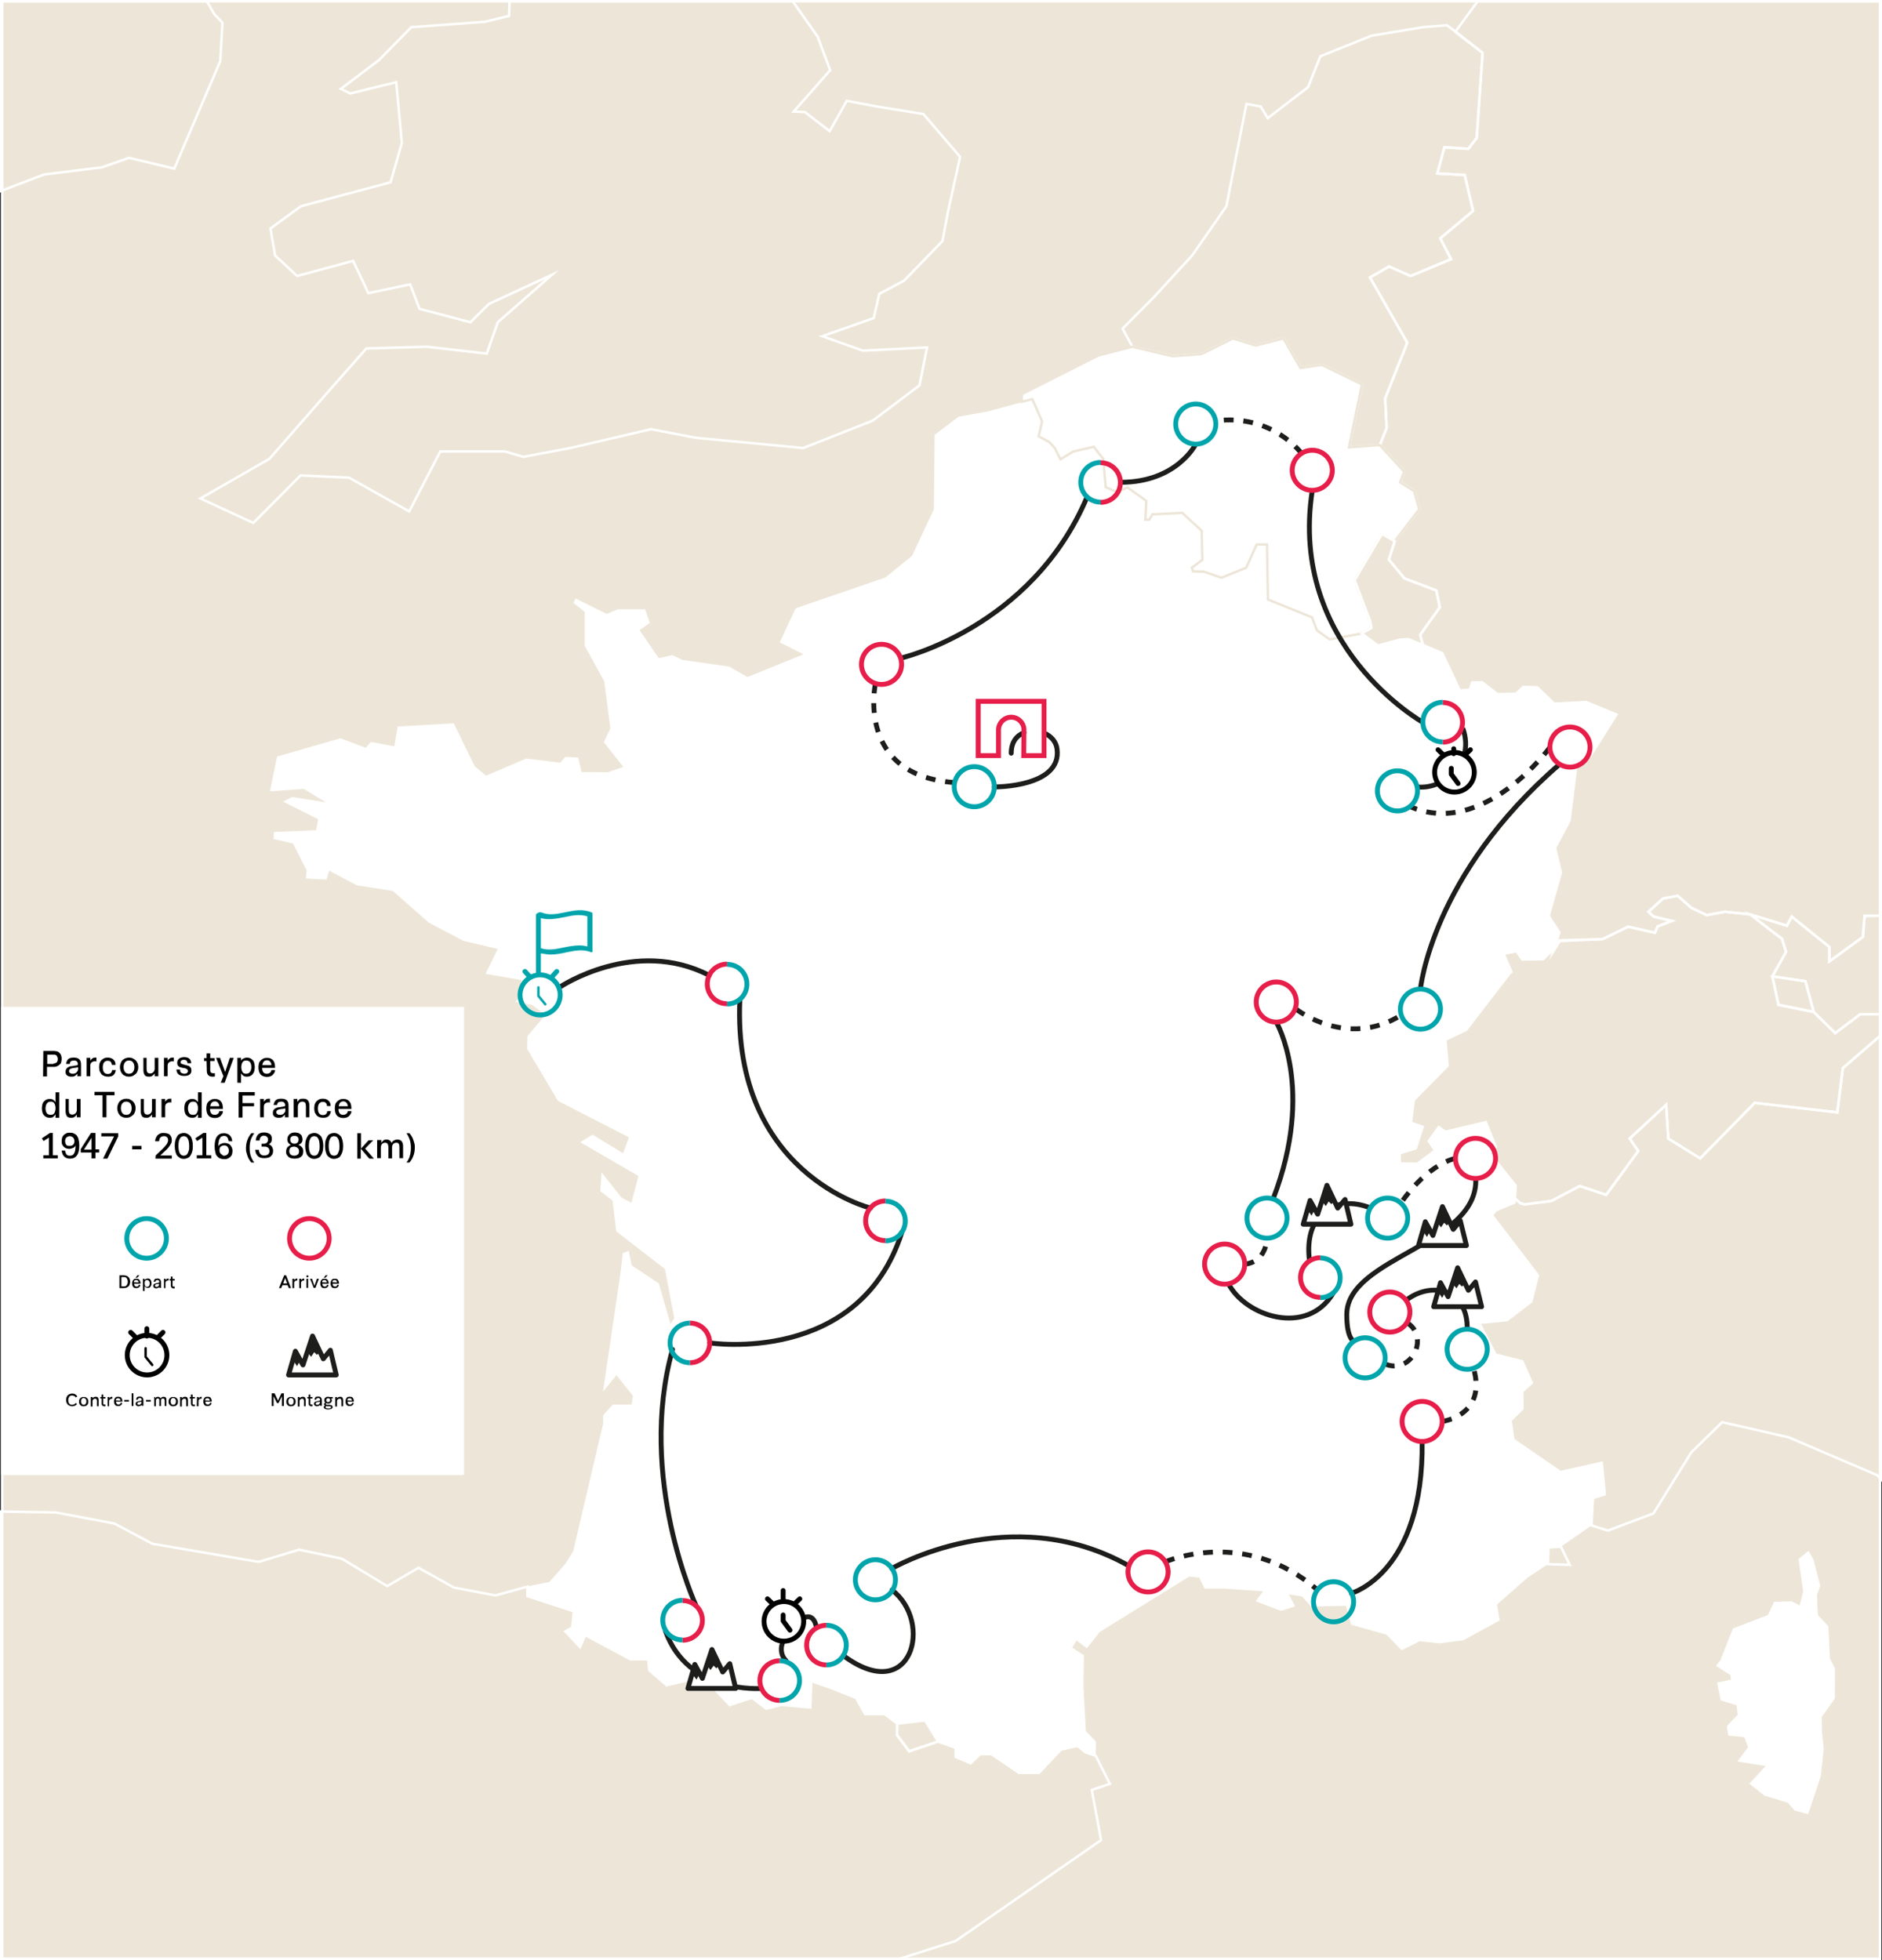 <?xml version="1.0" encoding="utf-8"?>
<!-- Generator: Adobe Illustrator 19.1.0, SVG Export Plug-In . SVG Version: 6.00 Build 0)  -->
<svg version="1.1" id="Calque_1" xmlns="http://www.w3.org/2000/svg" xmlns:xlink="http://www.w3.org/1999/xlink" x="0px" y="0px"
	 viewBox="158 -8 769 801" style="enable-background:new 158 -8 769 801;" xml:space="preserve">
<rect x="158" y="-8" width="769" height="801" fill="#333333" stroke="none"/>
<style type="text/css">
	.st0{fill:#EDE6D8;stroke:#FFFFFF;stroke-miterlimit:10;}
	.st1{fill:#FFFFFF;}
	.st2{fill:none;stroke:#FFFFFF;stroke-miterlimit:10;}
	.st3{fill:#FFFFFF;stroke:#EDE6D8;stroke-miterlimit:10;}
	.st4{fill:none;}
	.st5{enable-background:new    ;}
	.st6{fill:none;stroke:#00A5AC;stroke-width:2;}
	.st7{fill:none;stroke:#E61E49;stroke-width:2;}
	.st8{fill:#FFFFFF;stroke:#1D1D1B;stroke-width:2;stroke-linecap:round;stroke-linejoin:round;}
	.st9{fill:#1D1D1B;}
	.st10{fill:none;stroke:#000000;stroke-width:2;stroke-linecap:round;stroke-linejoin:round;}
	.st11{fill:none;stroke:#000000;stroke-width:2;}
	.st12{fill:none;stroke:#000000;stroke-linecap:round;stroke-linejoin:round;}
	.st13{fill:#00A5AC;}
	.st14{fill:none;stroke:#1D1D1B;stroke-width:2;stroke-linecap:round;stroke-linejoin:round;}
	.st15{fill:none;stroke:#1D1D1B;stroke-width:2;}
	.st16{fill:none;stroke:#1D1D1B;stroke-width:2;stroke-dasharray:4,4,4;}
	.st17{fill:none;stroke:#00A5AC;stroke-width:2;stroke-linecap:round;stroke-linejoin:round;}
	.st18{fill:none;stroke:#00A5AC;stroke-linecap:round;stroke-linejoin:round;}
</style>
<g>
	<g id="XMLID_373_">
		<g id="XMLID_374_">
			<rect id="XMLID_375_" x="158.9" y="-7.5" class="st0" width="767.3" height="800"/>
		</g>
	</g>
	<g>
		<polygon id="France_27_" class="st1" points="813.7,602.7 813.7,602.7 812.5,589.8 795.6,593.6 776.4,580.4 775.2,572.5 
			776.2,571.5 780.1,567.7 780,561.2 779.7,560.9 783.9,557.1 783.9,557.1 780,548.3 769.1,545.6 762.4,532.6 762.4,532.6 
			773.8,531.5 783.7,523.9 786.4,513.2 786.4,513.2 767.6,488.6 767.6,488.6 769.4,486.5 776.8,483.5 777,481.7 777.1,480.7 
			777.3,476.5 766.7,463.3 766.7,463.3 769.2,460.7 769.2,460.7 765.1,450.6 748.6,454.5 745.9,452.6 741.8,458.3 741.8,458.3 
			744.4,462.2 737.1,467.6 730,467.5 729.9,463.3 736.5,461.3 739.3,452.5 734.5,450.7 735.7,441.4 749.5,427.2 749.5,427.2 
			748.5,416.7 748.5,416.7 757.1,412.9 758.5,411 775.1,389.2 775,389.2 775,389.2 772.1,381.8 776.8,380.9 777.5,380.6 780,384.2 
			788.6,384.3 792.7,380.8 795.2,373.1 790.8,366.3 795.8,348.6 793.4,338.5 799.3,327.4 802.1,305 807.8,301 818.5,284 
			806.1,278.9 793.1,279.6 786.1,272.9 780.5,272.7 777.4,275.5 769.9,275.7 763.6,270.8 759.5,270.9 758.6,273.8 754.5,274.2 
			747.3,258.9 739.4,255.6 733.5,253.2 730,253.4 721.1,255.8 714.4,250.9 701.3,253.3 696.1,249.5 694.1,244.2 676.1,236.8 
			675.7,214 671.5,214 667.2,223.8 657.1,228.1 649.9,225.6 645.5,225.5 645,224 649.3,220.8 649,208.9 641.1,201.6 628.9,202.2 
			627.6,204.4 626,204.4 626.4,196.7 618.7,191.2 614.4,193.1 609.8,191.1 608.8,179.5 604.9,174.6 596.6,176.5 591.3,179.7 
			589,175.1 586.8,172.7 582.4,170.3 584,164.2 580.2,155.1 561.8,160.1 549.7,162.3 539.9,169.7 539.6,200.1 530.7,219.1 
			519.8,228 483.1,240.6 476.6,254.5 486.3,259.4 463.4,268.7 455.9,264.4 436.8,261.7 432.7,259.7 427.2,261 419.3,249.5 
			423.5,246.6 421.6,241 410.4,241 405.9,242.9 393.2,236.6 392.3,238.4 396.9,242 396.9,255.9 404.9,270.4 407.4,289.7 
			404.7,295.3 412.7,305.4 406.3,307.6 395.6,307.5 394.3,301.6 389,301.3 386.9,303.7 373,302 356.6,309 352,305.2 343.4,287.6 
			320.5,288.9 319.1,297 309.6,295.2 307.4,297.6 297.1,293.7 271.2,301.2 268.3,315.4 282.1,314.4 291.2,319.9 277.4,317.7 
			273.7,319.6 288,326.8 287.2,331.3 269.9,332 269.8,334.9 277.7,336.7 283.3,347.7 283,351 291.4,351.5 292.5,347.8 303.8,353.8 
			318.5,356.1 333.3,369.1 347.4,376.5 361.4,379.8 356.4,390 371,392.5 371,398.5 368.6,401.4 375.5,402.7 380.8,406.8 
			373.5,415.5 373.4,420.7 386,441.9 415,456.8 412.6,463.3 400.1,455.7 395.1,458.8 418.9,472.6 416,483.5 412,481.5 403.8,471.1 
			403.3,478.8 408.3,482.6 409.8,495.2 429.7,510.6 431.3,519 433.5,530.7 432,533.2 427.2,516.5 416.1,509.1 414.9,503.2 
			412.5,504.1 411.5,512.5 404.4,560.7 409.9,554 416.6,562.4 416.1,566 408.4,566 404.5,570.3 404.4,574 392.2,626 388.9,631.2 
			382.5,638.5 373,640.4 373,644.3 392.3,650.5 391.7,657.2 389,658.7 394.9,665.1 397.1,660.2 415.5,670.1 419.9,670.1 420.1,670 
			422.9,670 422.9,670 422.9,670 423.3,674.7 429.8,680.4 430.4,681 430.4,681 443.2,677.7 450.2,682.5 456.2,688.8 465.2,685.8 
			471.1,690.2 477.3,688.7 489.1,689.8 489.5,679 498.1,682 507.8,686.2 511.5,693 519.5,693 524.6,696.6 536,695.3 541.5,704.1 
			548.5,706.3 548.5,710 554.6,712.7 558.4,708.9 563,709.1 574.4,717 582.5,717 591.5,707.3 598.3,705.6 601.7,708.3 605.7,709.5 
			605.8,703.7 601.7,699.5 600.7,681.2 600.9,668.5 596.1,665.3 597.9,662.4 602.1,665.6 607.4,658.9 643.9,636.3 648,636.7 
			650.2,641.2 658,641.2 674.1,642.3 671.1,646.4 681.4,650.3 687.2,648.5 684.6,643.6 690,644.4 693.8,648.6 707.9,648.2 
			710.1,656 724.5,660 730.7,666.4 738.1,662.7 746.1,663.6 756,662.3 770.8,654.2 769.7,647.7 782.1,636.8 790.5,631.2 
			790.7,624.4 795.8,624.1 808.3,615.4 808.3,615.4 808.9,604.2 		"/>
		<g id="XMLID_372_">
			<polygon id="Royaume-Uni_12_" class="st2" points="366,-1.5 356.1,0.9 326.1,3.1 312.9,16.5 297.3,28.3 301.1,30.2 319.9,25.6 
				322.2,50.4 317.6,66.5 280.9,76.3 268.5,85.4 270.4,96.4 279.4,104.8 302.3,98.6 308.5,111.8 325.6,108.2 329.4,118.2 
				350.2,123.7 357.8,116.2 383.5,104.3 361.4,123.7 356.9,136.5 332.4,133.7 307.7,134.4 292.6,151.5 268.1,179.5 239.9,195.7 
				261.5,205.7 280.8,186.3 300.6,187.2 325.2,201 337.9,176.5 364.4,176.5 371.8,178.7 391,175.1 424,167.4 442.2,170.9 
				486.2,175.1 514.6,163.9 533.7,149.5 536.8,134 510.6,135.3 494,129.4 515,122 517.3,112.1 527.4,106.7 543.1,90.5 545.3,78.8 
				550.3,56.1 535.3,38.6 516.1,35.5 504,33.2 497,45.6 486.9,37.8 482.3,37.6 497.2,20.7 492.1,7 481.9,-7.5 366.2,-7.5 			"/>
			<polygon id="Irlande_12_" class="st2" points="158.5,70 176,63.3 199.6,60.4 210.7,56.5 229.2,60.9 248,17 248.9,1.3 245.5,-2.3 
				242.5,-7.5 158.5,-7.5 			"/>
			<polygon id="Espagne_12_" class="st2" points="598.3,705.5 591.5,707 582.5,716.5 574.4,716.5 563,708.8 558.4,708.9 
				554.6,712.6 548.5,710 548.5,706.3 541.3,703.7 529.5,707.7 524.5,701 524.6,696.4 519.5,692.5 511.5,692.5 507.8,685.9 
				498.1,682 489.5,679 489.1,689.8 477.3,688.7 471.1,690.3 465.2,685.8 456.2,688.8 450.2,682.5 443.2,677.7 430.4,680.7 
				430.4,680.5 430.4,680.5 429.8,680.2 423.3,674.6 422.9,670.1 422.9,670.1 420.2,670.1 419.9,670.1 415.6,670.1 397.1,660.2 
				395,665.1 389,658.7 391.8,657.2 392.5,650.5 373.5,644.3 373.5,640.4 360.4,644 343.5,640.8 329,632.7 316.2,640.2 297.7,629 
				280.2,625.3 263.7,630.3 220.3,622.9 204.7,614.6 180.8,610.1 158.5,609.7 158.5,792.5 525.6,792.5 548.5,785.2 607.9,744 
				604.1,723.5 611.5,721 605.7,709.5 601.7,708.2 			"/>
			<polygon id="Allemagne_13_" class="st2" points="763.8,13.6 763.8,13.6 761.4,48.3 760.5,49.5 758,52.8 757.8,52.8 757.7,52.8 
				748.2,52.2 745.3,62.9 756.5,63.5 756.9,65.2 759.9,78.2 746.5,89.4 750.9,97.9 734.4,104.8 734.4,104.8 734.4,104.8 
				725.6,100.9 717.8,105.4 733,132 731.6,135.8 730,139.6 724,154.8 724.6,166.9 724.6,166.9 721.8,173.9 731.8,184.8 731.8,184.8 
				731.5,185.4 730.2,189.1 735.8,192.7 737.9,200.1 727.9,213.2 725.5,220.7 731.9,228.4 744.9,233.3 746.3,240.2 738.3,251.4 
				739.4,255.6 747.3,258.9 754.5,274.2 758.6,273.8 759.5,270.9 763.6,270.8 769.9,275.7 777.4,275.5 780.5,272.7 786.1,272.9 
				793.1,279.6 806.1,278.9 818.5,284 807.8,301 802.1,305 799.3,327.4 793.4,338.5 795.8,348.6 790.8,366.3 795.2,373.1 
				792.7,380.8 795.3,376.6 812.8,375.8 823.3,370.7 834.2,373.2 835.2,370.9 835.3,370.6 841.1,368.4 833.7,366.6 831.6,364.6 
				837.5,359.2 843.5,358.1 849.1,363 855.4,366 862.9,364.6 873.2,365.7 888.1,370.3 890.1,366.6 905.5,379 905.5,381.4 
				905.5,384.9 919.2,374.9 919.9,366.3 926,366.2 926.5,366.2 926.5,-7.5 761.8,-7.5 752.8,4.8 753,5.1 			"/>
			<polygon id="Italie_12_" class="st2" points="926.5,415.1 911,428.5 908.8,446.6 875,442.7 852.7,465.4 839.7,457.3 838.8,443.5 
				823.9,457.3 827.4,462.4 814.3,480.3 803.5,476.7 791.9,482.8 781,484.2 779.2,483.7 777,481.7 776.8,483.5 769.4,486.5 
				767.6,488.6 786.4,513.2 786.4,513.2 786.4,513.2 783.7,523.9 773.8,531.5 762.4,532.6 769.1,545.6 780,548.3 783.9,557.1 
				783.9,557.1 779.7,560.9 780,561.2 780.1,567.7 776.2,571.5 775.2,572.5 776.4,580.4 795.6,593.6 812.5,589.8 813.7,602.7 
				813.7,602.7 808.9,604.2 808.3,615.4 815,617.5 833.6,610.5 849.1,585.5 861.7,573.2 888.9,579.4 925.1,594.9 926.5,596.4 			"/>
			<polygon id="Autriche_12_" class="st2" points="919.9,366.3 919.2,374.9 905.5,384.9 905.5,381.4 905.5,379 890.1,366.6 
				888.2,370.3 873.2,365.7 881.8,372.4 886.1,375.6 887.8,381 882.2,391 895.7,393 899.1,405.6 907.9,414.2 918.1,406.5 
				925.5,406.5 926.5,406.5 926.5,366.2 926,366.2 			"/>
			<polygon id="Liechtenstein_12_" class="st2" points="899.1,405.6 895.7,393 882.2,391 884.7,402.7 			"/>
			<polygon id="Pays-Bas_13_" class="st2" points="648.9,136.7 661.8,130.3 671.1,133.2 682.4,130.3 689.4,142.4 698.1,141.1 
				698.1,141.1 698.1,141.1 714.5,149.1 709.2,174.8 721.8,173.9 721.8,173.9 721.8,173.9 721.8,173.9 724.6,166.9 724.6,166.9 
				724,154.8 730,139.6 731.6,135.8 733,132 717.8,105.4 725.6,100.9 725.6,100.9 734.4,104.8 734.4,104.8 750.9,97.9 746.5,89.4 
				759.9,78.2 756.9,65.2 756.5,63.5 745.3,62.9 748.2,52.2 748.2,52.2 757.8,52.8 758,52.8 760.5,49.5 761.4,48.3 763.8,13.6 
				763.8,13.6 753,5.3 752.8,5.1 752.4,4.7 749.2,2.3 739.5,3.1 718.4,6.6 697.5,15 692.5,27.6 676,40.3 673.1,35.5 667.3,34.5 
				659.1,76.3 645.2,96.3 629.7,113.2 616.7,126.3 620.7,133.7 637.2,137.6 			"/>
			<polygon id="Belgique_12_" class="st3" points="582.4,170.3 586.8,172.7 589,175.1 591.3,179.7 596.6,176.5 604.9,174.6 
				608.8,179.5 609.8,191.1 614.4,193.1 618.7,191.2 626.4,196.7 626,204.4 627.6,204.4 628.9,202.2 641.1,201.6 649,208.9 
				649.3,220.8 645,224 645.5,225.5 649.9,225.6 657.1,228.1 667.2,224 671.5,214.5 675.7,214.5 676.1,237 694.1,244.3 696.1,249.6 
				701.3,253.3 714.4,250.9 718.4,248.6 717.9,245.9 711.5,229.1 722.7,210.2 727.9,213.2 737.9,200.1 735.8,192.7 730.1,189.1 
				731.5,185.4 731.8,184.8 721.8,173.9 721.8,173.9 709.2,174.8 709.2,174.8 714.5,149.1 698.1,141.1 698.1,141.1 689.4,142.4 
				682.4,130.3 671.1,133.2 661.8,130.3 648.9,136.7 637.2,137.6 620.7,133.7 606.7,137.3 575.5,153.1 575.5,156.2 579.8,155.1 
				583.8,164.2 			"/>
			<polygon id="Luxembourg_14_" class="st2" points="746.3,240.2 744.9,233.3 731.9,228.4 725.5,220.7 727.9,213.2 722.7,210.2 
				711.5,229.1 717.9,245.9 718.4,248.6 714.4,250.9 721.1,255.8 730,253.4 733.5,253.2 739.4,255.6 738.3,251.4 			"/>
			<polygon id="Suisse_13_" class="st2" points="918.1,406.5 907.9,414.2 899.1,405.5 884.7,402.6 882.2,391 887.8,381 886.1,375.6 
				881.8,372.4 873.2,365.7 862.9,364.6 855.4,366 849.1,363 843.5,358.1 837.5,359.2 831.6,364.6 833.7,366.6 841.1,368.3 
				835.3,370.6 835.2,370.9 834.2,373.2 823.3,370.7 812.8,375.8 795.3,376.3 792.3,380.5 791.9,380.5 788.6,384 780,384.1 
				777.5,380.5 776.9,380.9 772.4,381.8 775.5,389.1 775.5,389.2 775.5,389.2 775.4,389.2 775.3,389.2 758.5,411 757.1,412.9 
				748.6,416.9 749.5,427.5 749.5,427.5 749.5,427.5 735.7,441.5 734.5,450.8 739.3,452.5 736.5,461.3 729.9,463.3 730,467.5 
				737.1,467.6 744.4,462.2 741.8,458.3 741.8,458.3 741.8,458.3 745.9,452.6 748.6,454.5 765.1,450.6 769.2,460.7 769.2,460.7 
				769.2,460.7 766.7,463.3 777.3,476.5 777.1,480.7 777,481.7 779.2,483.7 781,484.2 791.9,482.8 803.5,476.7 814.3,480.3 
				814.3,480.3 827.4,462.4 823.9,457.3 838.8,443.5 839.7,457.3 852.7,465.4 875,442.7 908.7,446.6 911,428.5 926.5,415.1 
				926.5,406.5 925.5,406.5 			"/>
			<polygon id="France_24_" class="st1" points="890.1,646.4 882.9,646.6 880.4,652 866.1,657.5 861,670.4 859.2,672.8 865.1,676.6 
				865.3,678.4 859.6,679.6 861.1,686.9 867.6,688.9 868,692.8 863.6,697.4 864.2,701.3 870.7,701.9 872.3,706 867.9,711.9 
				879.5,713.7 872.8,720.9 878.9,725.8 888.5,728.7 891.3,731.9 896.8,733.4 902,717.9 903.2,706.5 902.5,700 902.4,693.6 
				907.7,686.2 907.8,673.9 905.7,669.7 905.1,656.6 900.8,652 900.4,643.8 901.8,640.1 899,629.4 897,625.8 892.9,629.1 
				894.8,642.3 893.4,648.1 			"/>
			<polygon id="Andorre_12_" class="st2" points="529.5,707.7 541.3,703.7 536,695.1 524.6,696.4 524.5,701 			"/>
			<polygon id="Monaco_12_" class="st2" points="790.5,631.2 790.5,631.2 799.4,631.5 795.8,624.1 790.7,624.4 			"/>
		</g>
	</g>
</g>
<g>
	<g>
		<g>
			<rect x="158.5" y="403.5" class="st1" width="189.1" height="191.3"/>
			<g>
				<g id="XMLID_381_">
					<rect id="XMLID_309_" x="174.4" y="421.5" class="st4" width="177.7" height="77.3"/>
					<g class="st5">
						<path d="M175.7,421.5h4.4c0.5,0,0.9,0.1,1.3,0.2c0.4,0.1,0.7,0.4,1,0.7c0.3,0.3,0.5,0.6,0.6,1s0.2,0.8,0.2,1.3
							s-0.1,0.9-0.2,1.4s-0.4,0.8-0.7,1c-0.3,0.3-0.7,0.5-1.1,0.7c-0.4,0.2-1,0.2-1.6,0.2h-2.4v3.9h-1.6L175.7,421.5L175.7,421.5z
							 M179.9,426.6c0.6,0,1-0.2,1.3-0.5c0.3-0.3,0.4-0.8,0.4-1.3c0-0.3,0-0.5-0.1-0.7c-0.1-0.2-0.2-0.4-0.3-0.6s-0.3-0.3-0.5-0.4
							c-0.2-0.1-0.4-0.1-0.7-0.1h-2.7v3.8h2.6V426.6z"/>
						<path d="M189.6,430.8L189.6,430.8c-0.3,0.4-0.6,0.6-1,0.9c-0.4,0.3-1,0.3-1.6,0.3c-0.4,0-0.7-0.1-1-0.2s-0.5-0.2-0.7-0.4
							c-0.2-0.2-0.3-0.4-0.4-0.6c-0.1-0.2-0.1-0.5-0.1-0.8c0-0.5,0.1-1,0.4-1.3c0.2-0.3,0.5-0.5,0.9-0.7s0.8-0.3,1.2-0.3
							s0.9-0.1,1.2-0.2c0.3,0,0.5-0.1,0.7-0.1s0.3-0.1,0.4-0.1c0.1-0.1,0.1-0.1,0.2-0.2c0-0.1,0-0.2,0-0.3c0-0.4-0.1-0.7-0.4-1
							s-0.6-0.4-1.2-0.4c-0.5,0-0.9,0.1-1.2,0.3s-0.4,0.6-0.5,1.1H185c0.1-0.8,0.4-1.4,0.8-1.9c0.5-0.5,1.2-0.7,2.3-0.7
							c1,0,1.8,0.2,2.3,0.7s0.7,1.2,0.7,2.3v4.6h-1.5C189.6,431.8,189.6,430.8,189.6,430.8z M189.6,428.2c-0.4,0.1-0.8,0.2-1.2,0.2
							c-0.4,0.1-0.8,0.1-1.1,0.2s-0.6,0.2-0.8,0.4s-0.3,0.4-0.3,0.7c0,0.3,0.1,0.6,0.4,0.8c0.3,0.2,0.6,0.3,1,0.3
							c0.3,0,0.6,0,0.9-0.1s0.5-0.2,0.7-0.4s0.3-0.4,0.5-0.6c0.1-0.2,0.2-0.5,0.2-0.8v-0.7H189.6z"/>
						<path d="M193.4,424.3h1.5v1.2l0,0c0.2-0.4,0.5-0.7,0.9-1s0.7-0.3,1.2-0.3c0,0,0.1,0,0.2,0s0.2,0,0.2,0v1.6
							c-0.1,0-0.2,0-0.3-0.1s-0.2,0-0.3,0c-0.6,0-1,0.2-1.4,0.5c-0.4,0.3-0.5,0.9-0.5,1.5v4.1h-1.5V424.3L193.4,424.3z"/>
						<path d="M205.3,429.1c0,0.9-0.4,1.7-0.9,2.2s-1.3,0.7-2.3,0.7c-0.6,0-1.1-0.1-1.6-0.3c-0.4-0.2-0.8-0.4-1.1-0.8
							c-0.3-0.4-0.5-0.8-0.7-1.2c-0.1-0.5-0.2-1-0.2-1.6s0.1-1.1,0.2-1.6c0.2-0.5,0.4-0.9,0.7-1.2c0.3-0.3,0.7-0.6,1.1-0.8
							s0.9-0.3,1.5-0.3c1,0,1.8,0.3,2.3,0.8c0.6,0.5,0.9,1.2,0.9,2.2h-1.5c0-0.5-0.2-1-0.5-1.3c-0.3-0.3-0.7-0.4-1.2-0.4
							c-0.6,0-1.1,0.2-1.5,0.7c-0.3,0.4-0.5,1.1-0.5,2s0.2,1.6,0.5,2c0.3,0.4,0.8,0.7,1.5,0.7c0.5,0,1-0.1,1.3-0.4
							c0.3-0.3,0.5-0.7,0.5-1.2h1.5V429.1z"/>
						<path d="M210.7,432c-0.6,0-1.1-0.1-1.5-0.3c-0.5-0.2-0.9-0.4-1.2-0.8s-0.6-0.8-0.7-1.2c-0.2-0.5-0.3-1-0.3-1.6
							s0.1-1.1,0.3-1.6s0.4-0.9,0.7-1.2c0.3-0.3,0.7-0.6,1.2-0.8s1-0.3,1.5-0.3s1.1,0.1,1.5,0.3s0.9,0.5,1.2,0.8s0.6,0.7,0.8,1.2
							s0.3,1,0.3,1.6s-0.1,1.1-0.3,1.6s-0.4,0.9-0.8,1.2s-0.7,0.6-1.2,0.8C211.8,431.9,211.3,432,210.7,432z M210.7,430.8
							c0.7,0,1.2-0.2,1.6-0.7c0.4-0.5,0.6-1.2,0.6-2s-0.2-1.5-0.6-2c-0.4-0.5-0.9-0.7-1.6-0.7c-0.7,0-1.2,0.2-1.6,0.7
							c-0.4,0.5-0.6,1.2-0.6,2s0.2,1.5,0.6,2C209.5,430.6,210,430.8,210.7,430.8z"/>
						<path d="M216.4,424.3h1.5v4.5c0,0.6,0.1,1.1,0.3,1.4s0.6,0.5,1.1,0.5c0.6,0,1-0.2,1.4-0.6s0.5-0.9,0.5-1.5v-4.3h1.5v7.5h-1.5
							v-1.2l0,0c-0.2,0.4-0.5,0.7-0.9,1s-0.8,0.4-1.4,0.4c-0.9,0-1.5-0.2-1.8-0.7s-0.5-1.1-0.5-2v-5H216.4z"/>
						<path d="M225,424.3h1.5v1.2l0,0c0.2-0.4,0.5-0.7,0.9-1s0.7-0.3,1.2-0.3c0,0,0.1,0,0.2,0s0.2,0,0.2,0v1.6c-0.1,0-0.2,0-0.3-0.1
							s-0.2,0-0.3,0c-0.6,0-1,0.2-1.4,0.5s-0.5,0.9-0.5,1.5v4.1H225V424.3z"/>
						<path d="M231.6,429.4c0,0.6,0.2,0.9,0.6,1.1s0.7,0.3,1.2,0.3c0.4,0,0.8-0.1,1-0.3s0.4-0.4,0.4-0.8c0-0.3-0.1-0.5-0.3-0.7
							s-0.5-0.3-0.8-0.4s-0.7-0.2-1.1-0.2c-0.4-0.1-0.7-0.2-1.1-0.3c-0.3-0.1-0.6-0.4-0.8-0.6c-0.2-0.3-0.3-0.7-0.3-1.2
							c0-0.3,0.1-0.6,0.2-0.9c0.1-0.3,0.3-0.5,0.5-0.7s0.5-0.4,0.9-0.5c0.3-0.1,0.8-0.2,1.2-0.2c0.9,0,1.6,0.2,2.1,0.6
							s0.8,1.1,0.8,1.9h-1.5c0-0.5-0.2-0.8-0.4-1.1c-0.3-0.2-0.6-0.3-1.1-0.3c-0.2,0-0.4,0-0.6,0.1s-0.3,0.1-0.4,0.2
							c-0.1,0.1-0.2,0.2-0.2,0.3s-0.1,0.2-0.1,0.4c0,0.3,0.1,0.5,0.3,0.6s0.5,0.2,0.8,0.3c0.3,0.1,0.7,0.2,1.1,0.3
							c0.4,0.1,0.7,0.2,1.1,0.3c0.3,0.2,0.6,0.4,0.8,0.7c0.2,0.3,0.3,0.7,0.3,1.2c0,0.7-0.2,1.2-0.7,1.6s-1.2,0.6-2.2,0.6
							s-1.8-0.2-2.3-0.6s-0.9-1.1-0.9-2h1.5V429.4z"/>
						<path d="M242.4,425.6h-1v-1.2h1v-1.9h1.5v1.9h1.8v1.2h-1.8v3.9c0,0.4,0.1,0.7,0.3,0.8s0.4,0.3,0.8,0.3c0.1,0,0.2,0,0.4,0
							s0.2,0,0.4,0v1.3c-0.2,0-0.3,0.1-0.5,0.1s-0.3,0-0.5,0c-0.7,0-1.3-0.2-1.7-0.6s-0.6-1-0.6-1.8L242.4,425.6L242.4,425.6z"/>
						<path d="M249.3,431.8l-3-7.5h1.6l2.1,5.8l1.9-5.8h1.6l-3.7,10.2h-1.6L249.3,431.8z"/>
						<path d="M255,424.3h1.5v1.2l0,0c0.2-0.4,0.5-0.7,0.9-0.9s0.9-0.4,1.5-0.4c0.5,0,1,0.1,1.4,0.3s0.7,0.5,1,0.8s0.5,0.7,0.6,1.2
							s0.2,1,0.2,1.6s-0.1,1.1-0.2,1.6s-0.4,0.9-0.6,1.2s-0.6,0.6-1,0.8c-0.4,0.2-0.9,0.3-1.4,0.3c-0.6,0-1.1-0.1-1.5-0.4
							s-0.7-0.6-0.9-1l0,0v3.9H255V424.3z M258.6,430.8c0.6,0,1.2-0.2,1.5-0.7c0.4-0.5,0.6-1.2,0.6-2c0-0.9-0.2-1.5-0.5-2
							c-0.4-0.5-0.9-0.7-1.6-0.7c-0.7,0-1.2,0.2-1.5,0.7s-0.5,1.2-0.5,2s0.2,1.5,0.5,2S257.9,430.8,258.6,430.8z"/>
						<path d="M270.4,429.3c0,0.4-0.1,0.8-0.3,1.1c-0.2,0.3-0.4,0.6-0.7,0.9s-0.6,0.4-1,0.6c-0.4,0.1-0.8,0.2-1.3,0.2
							c-0.6,0-1.1-0.1-1.6-0.3c-0.4-0.2-0.8-0.4-1.1-0.8c-0.3-0.4-0.5-0.8-0.6-1.2c-0.1-0.5-0.2-1-0.2-1.6s0.1-1.1,0.2-1.6
							c0.1-0.5,0.4-0.9,0.7-1.2c0.3-0.3,0.7-0.6,1.1-0.8s0.9-0.3,1.5-0.3s1.1,0.1,1.5,0.3s0.8,0.4,1,0.8c0.3,0.3,0.5,0.7,0.6,1.2
							s0.2,1,0.2,1.6v0.2h-5.3c0,0.8,0.2,1.4,0.5,1.8s0.8,0.6,1.4,0.6c0.5,0,0.9-0.1,1.3-0.4c0.4-0.3,0.5-0.6,0.6-1.1L270.4,429.3
							L270.4,429.3z M268.9,427.3c0-0.6-0.2-1-0.5-1.4s-0.7-0.6-1.3-0.6c-0.6,0-1,0.2-1.3,0.5s-0.5,0.8-0.6,1.5H268.9z"/>
					</g>
					<g class="st5">
						<path d="M180.7,447.4L180.7,447.4c-0.3,0.4-0.6,0.7-0.9,1c-0.3,0.3-0.9,0.4-1.5,0.4c-0.5,0-1-0.1-1.4-0.3
							c-0.4-0.2-0.7-0.5-1-0.8s-0.5-0.8-0.6-1.2c-0.1-0.5-0.2-1-0.2-1.5c0-0.6,0.1-1.1,0.2-1.6c0.1-0.5,0.3-0.9,0.6-1.2
							c0.3-0.3,0.6-0.6,1-0.8s0.9-0.3,1.4-0.3c0.6,0,1.1,0.1,1.5,0.4c0.4,0.3,0.7,0.6,0.9,0.9l0,0v-4h1.5v10.4h-1.5V447.4z
							 M178.7,447.6c0.7,0,1.2-0.2,1.5-0.7s0.5-1.2,0.5-2c0-0.9-0.2-1.5-0.5-2s-0.8-0.7-1.5-0.7c-0.6,0-1.2,0.2-1.5,0.7
							c-0.4,0.5-0.6,1.2-0.6,2c0,0.9,0.2,1.5,0.5,2C177.4,447.4,178.1,447.6,178.7,447.6z"/>
						<path d="M184.6,441.1h1.5v4.5c0,0.6,0.1,1.1,0.3,1.4c0.2,0.3,0.6,0.5,1.1,0.5c0.6,0,1-0.2,1.4-0.6c0.4-0.4,0.5-0.9,0.5-1.5
							v-4.3h1.5v7.5h-1.5v-1.2l0,0c-0.2,0.4-0.5,0.7-0.9,1s-0.8,0.4-1.4,0.4c-0.9,0-1.5-0.2-1.8-0.7c-0.3-0.5-0.5-1.1-0.5-2v-5
							H184.6z"/>
						<path d="M199.9,439.6h-3.3v-1.4h8.2v1.4h-3.3v9h-1.6C199.9,448.6,199.9,439.6,199.9,439.6z"/>
						<path d="M209.6,448.8c-0.6,0-1.1-0.1-1.5-0.3c-0.5-0.2-0.9-0.4-1.2-0.8s-0.6-0.8-0.7-1.2c-0.2-0.5-0.3-1-0.3-1.6
							s0.1-1.1,0.3-1.6c0.2-0.5,0.4-0.9,0.7-1.2c0.3-0.3,0.7-0.6,1.2-0.8s1-0.3,1.5-0.3s1.1,0.1,1.5,0.3s0.9,0.5,1.2,0.8
							s0.6,0.7,0.8,1.2s0.3,1,0.3,1.6s-0.1,1.1-0.3,1.6s-0.4,0.9-0.8,1.2s-0.7,0.6-1.2,0.8C210.7,448.7,210.2,448.8,209.6,448.8z
							 M209.6,447.6c0.7,0,1.2-0.2,1.6-0.7c0.4-0.5,0.6-1.2,0.6-2s-0.2-1.5-0.6-2c-0.4-0.5-0.9-0.7-1.6-0.7c-0.7,0-1.2,0.2-1.6,0.7
							c-0.4,0.5-0.6,1.2-0.6,2s0.2,1.5,0.6,2C208.4,447.4,208.9,447.6,209.6,447.6z"/>
						<path d="M215.3,441.1h1.5v4.5c0,0.6,0.1,1.1,0.3,1.4s0.6,0.5,1.1,0.5c0.6,0,1-0.2,1.4-0.6s0.5-0.9,0.5-1.5v-4.3h1.5v7.5h-1.5
							v-1.2l0,0c-0.2,0.4-0.5,0.7-0.9,1s-0.8,0.4-1.4,0.4c-0.9,0-1.5-0.2-1.8-0.7s-0.5-1.1-0.5-2v-5H215.3z"/>
						<path d="M224,441.1h1.5v1.2l0,0c0.2-0.4,0.5-0.7,0.9-1s0.7-0.3,1.2-0.3c0,0,0.1,0,0.2,0s0.2,0,0.2,0v1.6c-0.1,0-0.2,0-0.3-0.1
							s-0.2,0-0.3,0c-0.6,0-1,0.2-1.4,0.5s-0.5,0.9-0.5,1.5v4.1H224V441.1z"/>
						<path d="M238.9,447.4L238.9,447.4c-0.3,0.4-0.6,0.7-0.9,1s-0.9,0.4-1.5,0.4c-0.5,0-1-0.1-1.4-0.3c-0.4-0.2-0.7-0.5-1-0.8
							s-0.5-0.8-0.6-1.2c-0.1-0.5-0.2-1-0.2-1.5c0-0.6,0.1-1.1,0.2-1.6c0.1-0.5,0.3-0.9,0.6-1.2c0.3-0.3,0.6-0.6,1-0.8
							s0.9-0.3,1.4-0.3c0.6,0,1.1,0.1,1.5,0.4s0.7,0.6,0.9,0.9l0,0v-4h1.5v10.4h-1.5V447.4z M236.9,447.6c0.7,0,1.2-0.2,1.5-0.7
							s0.5-1.2,0.5-2c0-0.9-0.2-1.5-0.5-2s-0.8-0.7-1.5-0.7c-0.6,0-1.2,0.2-1.5,0.7c-0.4,0.5-0.6,1.2-0.6,2c0,0.9,0.2,1.5,0.5,2
							S236.2,447.6,236.9,447.6z"/>
						<path d="M249.1,446.1c0,0.4-0.1,0.8-0.3,1.1s-0.4,0.6-0.7,0.9s-0.6,0.4-1,0.6c-0.4,0.1-0.8,0.2-1.3,0.2
							c-0.6,0-1.1-0.1-1.6-0.3c-0.4-0.2-0.8-0.4-1.1-0.8s-0.5-0.8-0.6-1.2c-0.1-0.5-0.2-1-0.2-1.6s0.1-1.1,0.2-1.6
							c0.1-0.5,0.4-0.9,0.7-1.2c0.3-0.3,0.7-0.6,1.1-0.8s0.9-0.3,1.5-0.3s1.1,0.1,1.5,0.3s0.8,0.4,1,0.8c0.3,0.3,0.5,0.7,0.6,1.2
							s0.2,1,0.2,1.6v0.2h-5.3c0,0.8,0.2,1.4,0.5,1.8s0.8,0.6,1.4,0.6c0.5,0,0.9-0.1,1.3-0.4s0.5-0.6,0.6-1.1L249.1,446.1
							L249.1,446.1z M247.6,444.1c0-0.6-0.2-1-0.5-1.4s-0.7-0.6-1.3-0.6s-1,0.2-1.3,0.5s-0.5,0.8-0.6,1.5H247.6z"/>
						<path d="M255.5,438.3h6.6v1.4h-5v3.1h4.7v1.3h-4.7v4.6h-1.6V438.3z"/>
						<path d="M264.3,441.1h1.5v1.2l0,0c0.2-0.4,0.5-0.7,0.9-1c0.4-0.3,0.7-0.3,1.2-0.3c0,0,0.1,0,0.2,0c0.1,0,0.2,0,0.2,0v1.6
							c-0.1,0-0.2,0-0.3-0.1c-0.1-0.1-0.2,0-0.3,0c-0.6,0-1,0.2-1.4,0.5s-0.5,0.9-0.5,1.5v4.1h-1.5V441.1L264.3,441.1z"/>
						<path d="M274.3,447.6L274.3,447.6c-0.3,0.4-0.6,0.6-1,0.9c-0.4,0.3-1,0.3-1.6,0.3c-0.4,0-0.7-0.1-1-0.2
							c-0.3-0.1-0.5-0.2-0.7-0.4c-0.2-0.2-0.3-0.4-0.4-0.6s-0.1-0.5-0.1-0.8c0-0.5,0.1-1,0.4-1.3c0.2-0.3,0.5-0.5,0.9-0.7
							s0.8-0.3,1.2-0.3c0.4,0,0.9-0.1,1.2-0.2c0.3,0,0.5-0.1,0.7-0.1c0.2,0,0.3-0.1,0.4-0.1c0.1-0.1,0.1-0.1,0.2-0.2
							c0-0.1,0-0.2,0-0.3c0-0.4-0.1-0.7-0.4-1s-0.6-0.4-1.2-0.4c-0.5,0-0.9,0.1-1.2,0.3s-0.4,0.6-0.5,1.1h-1.4
							c0.1-0.8,0.4-1.4,0.8-1.9c0.5-0.5,1.2-0.7,2.3-0.7c1,0,1.8,0.2,2.3,0.7s0.7,1.2,0.7,2.3v4.6h-1.5v-1H274.3z M274.3,445
							c-0.4,0.1-0.8,0.2-1.2,0.2c-0.4,0.1-0.8,0.1-1.1,0.2s-0.6,0.2-0.8,0.4c-0.2,0.2-0.3,0.4-0.3,0.7c0,0.3,0.1,0.6,0.4,0.8
							s0.6,0.3,1,0.3c0.3,0,0.6,0,0.9-0.1c0.3-0.1,0.5-0.2,0.7-0.4c0.2-0.2,0.3-0.4,0.5-0.6c0.1-0.2,0.2-0.5,0.2-0.8V445H274.3z"/>
						<path d="M278,441.1h1.5v1.2l0,0c0.3-0.4,0.6-0.7,0.9-1s0.9-0.3,1.5-0.3c0.9,0,1.5,0.2,1.9,0.7s0.6,1.1,0.6,2v4.9H283v-4.5
							c0-0.6-0.1-1.1-0.3-1.4c-0.2-0.3-0.6-0.5-1.1-0.5c-0.6,0-1.1,0.2-1.4,0.6s-0.5,0.9-0.5,1.5v4.3H278V441.1z"/>
						<path d="M293.2,445.9c0,0.9-0.4,1.7-0.9,2.2s-1.3,0.7-2.3,0.7c-0.6,0-1.1-0.1-1.6-0.3c-0.4-0.2-0.8-0.4-1.1-0.8
							s-0.5-0.8-0.7-1.2c-0.1-0.5-0.2-1-0.2-1.6s0.1-1.1,0.2-1.6c0.2-0.5,0.4-0.9,0.7-1.2c0.3-0.3,0.7-0.6,1.1-0.8s0.9-0.3,1.5-0.3
							c1,0,1.8,0.3,2.3,0.8c0.6,0.5,0.9,1.2,0.9,2.2h-1.5c0-0.5-0.2-1-0.5-1.3c-0.3-0.3-0.7-0.4-1.2-0.4c-0.6,0-1.1,0.2-1.5,0.7
							c-0.3,0.4-0.5,1.1-0.5,2s0.2,1.6,0.5,2s0.8,0.7,1.5,0.7c0.5,0,1-0.1,1.3-0.4c0.3-0.3,0.5-0.7,0.5-1.2h1.5V445.9z"/>
						<path d="M301.6,446.1c0,0.4-0.1,0.8-0.3,1.1c-0.2,0.3-0.4,0.6-0.7,0.9s-0.6,0.4-1,0.6c-0.4,0.1-0.8,0.2-1.3,0.2
							c-0.6,0-1.1-0.1-1.6-0.3c-0.4-0.2-0.8-0.4-1.1-0.8c-0.3-0.4-0.5-0.8-0.6-1.2c-0.1-0.5-0.2-1-0.2-1.6s0.1-1.1,0.2-1.6
							c0.1-0.5,0.4-0.9,0.7-1.2c0.3-0.3,0.7-0.6,1.1-0.8s0.9-0.3,1.5-0.3s1.1,0.1,1.5,0.3s0.8,0.4,1,0.8c0.3,0.3,0.5,0.7,0.6,1.2
							s0.2,1,0.2,1.6v0.2h-5.3c0,0.8,0.2,1.4,0.5,1.8s0.8,0.6,1.4,0.6c0.5,0,0.9-0.1,1.3-0.4c0.4-0.3,0.5-0.6,0.6-1.1L301.6,446.1
							L301.6,446.1z M300.1,444.1c0-0.6-0.2-1-0.5-1.4s-0.7-0.6-1.3-0.6c-0.6,0-1,0.2-1.3,0.5s-0.5,0.8-0.6,1.5H300.1z"/>
					</g>
					<g class="st5">
						<path d="M175.7,464.1h2.3v-7.2l-2.2,1.4l-0.7-1.1l3.3-2.2h1.2v9.1h2v1.3h-5.9C175.7,465.4,175.7,464.1,175.7,464.1z"/>
						<path d="M184.6,462.3c0.1,0.6,0.3,1.1,0.6,1.5s0.8,0.5,1.4,0.5c0.3,0,0.6-0.1,0.9-0.2s0.5-0.3,0.7-0.6
							c0.2-0.3,0.4-0.7,0.5-1.3s0.2-1.2,0.2-2.1c-0.2,0.4-0.5,0.8-1,1c-0.4,0.2-1,0.4-1.6,0.4c-0.4,0-0.9-0.1-1.2-0.2
							c-0.3-0.1-0.7-0.3-1-0.6c-0.3-0.3-0.5-0.6-0.7-1c-0.2-0.4-0.2-0.9-0.2-1.4s0.1-1,0.2-1.4c0.1-0.4,0.4-0.8,0.7-1.1
							c0.3-0.3,0.7-0.5,1.1-0.7s0.9-0.2,1.5-0.2s1.1,0.1,1.5,0.3s0.9,0.5,1.2,0.9s0.6,1,0.7,1.6c0.2,0.7,0.3,1.5,0.3,2.4
							c0,1.8-0.3,3.2-1,4.1c-0.6,0.9-1.6,1.3-2.8,1.3c-1,0-1.8-0.3-2.4-0.9c-0.6-0.6-0.9-1.4-1-2.4h1.4V462.3z M186.5,460.3
							c0.6,0,1.1-0.2,1.4-0.5c0.4-0.4,0.5-0.8,0.5-1.4c0-0.3,0-0.6-0.1-0.8c-0.1-0.3-0.2-0.5-0.4-0.7c-0.2-0.2-0.4-0.3-0.6-0.4
							s-0.5-0.2-0.8-0.2s-0.5,0.1-0.8,0.2c-0.2,0.1-0.4,0.2-0.6,0.4c-0.2,0.2-0.3,0.4-0.4,0.7c-0.1,0.3-0.1,0.5-0.1,0.8
							c0,0.6,0.2,1.1,0.5,1.5C185.4,460.3,185.9,460.3,186.5,460.3z"/>
						<path d="M191,461.6l4.2-6.6h1.8v6.7h1.5v1.3H197v2.4h-1.6V463H191V461.6z M195.4,461.8V457l-3.1,4.8H195.4z"/>
						<path d="M204.6,456.4h-5.2v-1.3h6.9v1.3l-4.4,9.1h-1.8L204.6,456.4z"/>
						<path d="M212,460.3h3.8v1.4H212V460.3z"/>
						<path d="M221.6,464.2c0.8-0.8,1.5-1.4,2.1-2s1.2-1.1,1.6-1.6c0.4-0.5,0.8-0.9,1-1.3s0.4-0.9,0.4-1.3c0-0.5-0.1-0.9-0.4-1.2
							c-0.3-0.3-0.7-0.5-1.3-0.5s-1,0.2-1.4,0.5s-0.5,0.9-0.6,1.6h-1.6c0-0.5,0.1-1,0.3-1.4s0.4-0.8,0.7-1.1
							c0.3-0.3,0.7-0.5,1.1-0.7s0.9-0.2,1.4-0.2c0.6,0,1,0.1,1.5,0.2c0.4,0.1,0.8,0.3,1,0.6c0.3,0.3,0.5,0.6,0.6,0.9
							s0.2,0.8,0.2,1.2c0,0.6-0.1,1.1-0.4,1.6c-0.3,0.5-0.6,1-1,1.5s-0.9,1-1.5,1.5s-1.1,1.1-1.8,1.7h4.7v1.3h-6.7L221.6,464.2
							L221.6,464.2z"/>
						<path d="M233.1,465.6c-0.5,0-1-0.1-1.4-0.3s-0.8-0.5-1.2-0.9s-0.6-1-0.8-1.7s-0.3-1.5-0.3-2.4s0.1-1.8,0.3-2.4
							c0.2-0.7,0.5-1.2,0.8-1.7s0.7-0.7,1.2-0.9s0.9-0.3,1.4-0.3s1,0.1,1.4,0.3s0.8,0.5,1.2,0.9s0.6,1,0.8,1.7s0.3,1.5,0.3,2.4
							s-0.1,1.8-0.3,2.4c-0.2,0.7-0.5,1.2-0.8,1.7s-0.7,0.7-1.2,0.9S233.6,465.6,233.1,465.6z M233.1,464.3c0.3,0,0.5-0.1,0.8-0.2
							s0.5-0.3,0.7-0.6c0.2-0.3,0.3-0.7,0.5-1.2s0.2-1.2,0.2-2s-0.1-1.5-0.2-2c-0.1-0.5-0.3-0.9-0.5-1.2c-0.2-0.3-0.4-0.5-0.7-0.6
							s-0.5-0.2-0.8-0.2s-0.5,0.1-0.8,0.2s-0.5,0.3-0.7,0.6c-0.2,0.3-0.3,0.7-0.5,1.2c-0.1,0.5-0.2,1.2-0.2,2s0.1,1.5,0.2,2
							s0.3,0.9,0.5,1.2c0.2,0.3,0.4,0.5,0.7,0.6C232.5,464.2,232.8,464.3,233.1,464.3z"/>
						<path d="M238.4,464.1h2.3v-7.2l-2.2,1.4l-0.7-1.1l3.3-2.2h1.2v9.1h2v1.3h-5.9L238.4,464.1L238.4,464.1z"/>
						<path d="M251.4,458.2c-0.1-0.6-0.3-1.1-0.6-1.5s-0.8-0.5-1.3-0.5c-0.3,0-0.6,0.1-0.9,0.2s-0.5,0.3-0.7,0.7
							c-0.2,0.3-0.4,0.7-0.5,1.3c-0.1,0.5-0.2,1.2-0.2,2.1c0.2-0.4,0.5-0.8,1-1c0.4-0.2,1-0.4,1.6-0.4c0.4,0,0.9,0.1,1.2,0.2
							c0.4,0.1,0.7,0.3,1,0.6c0.3,0.3,0.5,0.6,0.7,1s0.3,0.9,0.3,1.4s-0.1,1-0.2,1.4s-0.4,0.8-0.7,1.1c-0.3,0.3-0.7,0.5-1.1,0.7
							c-0.4,0.2-0.9,0.2-1.5,0.2s-1.1-0.1-1.6-0.3s-0.8-0.5-1.2-0.9s-0.6-1-0.7-1.6c-0.2-0.7-0.3-1.4-0.3-2.4c0-1.8,0.3-3.2,1-4.1
							s1.6-1.3,2.8-1.3c1,0,1.8,0.3,2.4,0.9s0.9,1.4,1,2.4h-1.5V458.2z M249.6,464.3c0.3,0,0.6-0.1,0.8-0.2s0.4-0.2,0.6-0.4
							s0.3-0.4,0.4-0.7s0.1-0.5,0.1-0.8c0-0.6-0.2-1.1-0.5-1.5s-0.8-0.6-1.4-0.6c-0.6,0-1,0.2-1.4,0.5s-0.5,0.8-0.5,1.4
							c0,0.3,0,0.6,0.1,0.8s0.2,0.5,0.4,0.7s0.4,0.3,0.6,0.4C249,464.3,249.3,464.3,249.6,464.3z"/>
						<path d="M260.7,467.1c-0.3-0.3-0.5-0.7-0.8-1.1s-0.5-0.9-0.7-1.4c-0.2-0.5-0.3-1-0.5-1.6c-0.2-0.6-0.2-1.2-0.2-1.9
							c0-0.7,0.1-1.3,0.2-1.9c0.1-0.6,0.3-1.1,0.5-1.6c0.2-0.5,0.4-1,0.7-1.4s0.5-0.8,0.8-1.1h1.2c-0.7,1-1.2,1.9-1.5,2.9
							s-0.4,2-0.4,3.1s0.1,2.1,0.4,3.1c0.3,1,0.8,2,1.5,2.9H260.7z"/>
						<path d="M263.8,462.1c0.1,0.7,0.3,1.3,0.7,1.6c0.4,0.4,0.9,0.5,1.6,0.5c0.6,0,1.1-0.2,1.5-0.5c0.3-0.3,0.5-0.7,0.5-1.3
							s-0.2-1-0.5-1.3s-0.8-0.5-1.3-0.5h-1.4v-1.2h1c0.5,0,0.9-0.2,1.2-0.5s0.4-0.7,0.4-1.2c0-0.4-0.1-0.8-0.4-1.1s-0.7-0.5-1.2-0.5
							c-0.6,0-1,0.2-1.3,0.5s-0.5,0.9-0.5,1.5h-1.6c0.1-1.1,0.4-1.9,1-2.5s1.4-0.8,2.5-0.8c0.5,0,1,0.1,1.3,0.2
							c0.4,0.1,0.7,0.3,1,0.5c0.3,0.2,0.5,0.5,0.6,0.8c0.1,0.3,0.2,0.7,0.2,1.1c0,0.5-0.1,1-0.3,1.3c-0.2,0.4-0.5,0.7-1,0.9
							c0.6,0.2,1,0.6,1.3,1c0.3,0.5,0.5,1,0.5,1.7c0,0.5-0.1,0.9-0.2,1.2c-0.1,0.3-0.4,0.7-0.7,1s-0.7,0.5-1.1,0.6
							c-0.5,0.1-1,0.2-1.6,0.2s-1.2-0.1-1.6-0.2c-0.5-0.2-0.8-0.4-1.1-0.7c-0.3-0.3-0.5-0.7-0.7-1.1c-0.2-0.4-0.2-0.9-0.3-1.4h1.5
							V462.1z"/>
						<path d="M279.9,459.9c0.6,0.2,1.1,0.5,1.5,1c0.4,0.4,0.5,1,0.5,1.7c0,0.4-0.1,0.8-0.2,1.2c-0.1,0.4-0.4,0.7-0.7,0.9
							c-0.3,0.3-0.7,0.5-1.1,0.6s-1,0.2-1.5,0.2c-0.6,0-1.1-0.1-1.5-0.2s-0.8-0.3-1.1-0.6c-0.3-0.3-0.5-0.6-0.7-0.9
							c-0.2-0.4-0.2-0.8-0.2-1.2c0-0.7,0.2-1.2,0.5-1.7c0.4-0.4,0.8-0.8,1.5-1c-0.5-0.2-0.8-0.5-1.1-0.9s-0.4-0.9-0.4-1.4
							c0-0.4,0.1-0.8,0.2-1.1c0.2-0.3,0.4-0.6,0.6-0.9c0.3-0.2,0.6-0.4,1-0.6c0.4-0.1,0.8-0.2,1.3-0.2s0.9,0.1,1.3,0.2
							c0.4,0.1,0.7,0.3,1,0.6c0.3,0.2,0.5,0.5,0.6,0.9c0.1,0.3,0.2,0.7,0.2,1.1c0,0.6-0.1,1-0.4,1.4S280.3,459.7,279.9,459.9z
							 M276.2,462.5c0,0.5,0.2,1,0.5,1.3c0.4,0.3,0.9,0.5,1.5,0.5c0.6,0,1.1-0.2,1.5-0.5c0.4-0.3,0.5-0.8,0.5-1.3
							c0-0.6-0.2-1.1-0.6-1.4c-0.4-0.3-0.9-0.5-1.5-0.5c-0.6,0-1.1,0.2-1.5,0.5C276.4,461.4,276.2,461.8,276.2,462.5z M276.6,457.7
							c0,0.5,0.1,0.9,0.4,1.2c0.3,0.3,0.7,0.5,1.3,0.5c0.6,0,1-0.2,1.3-0.5s0.4-0.7,0.4-1.2s-0.1-0.8-0.4-1.1s-0.7-0.4-1.3-0.4
							c-0.6,0-1,0.1-1.3,0.4S276.6,457.3,276.6,457.7z"/>
						<path d="M286.4,465.6c-0.5,0-1-0.1-1.4-0.3s-0.8-0.5-1.2-0.9c-0.4-0.4-0.6-1-0.8-1.7s-0.3-1.5-0.3-2.4s0.1-1.8,0.3-2.4
							c0.2-0.7,0.5-1.2,0.8-1.7c0.3-0.5,0.7-0.7,1.2-0.9s0.9-0.3,1.4-0.3s1,0.1,1.4,0.3s0.8,0.5,1.2,0.9c0.4,0.4,0.6,1,0.8,1.7
							s0.3,1.5,0.3,2.4s-0.1,1.8-0.3,2.4c-0.2,0.7-0.5,1.2-0.8,1.7c-0.3,0.5-0.7,0.7-1.2,0.9S286.9,465.6,286.4,465.6z M286.4,464.3
							c0.3,0,0.5-0.1,0.8-0.2c0.3-0.1,0.5-0.3,0.7-0.6c0.2-0.3,0.3-0.7,0.5-1.2s0.2-1.2,0.2-2s-0.1-1.5-0.2-2s-0.3-0.9-0.5-1.2
							c-0.2-0.3-0.4-0.5-0.7-0.6c-0.3-0.1-0.5-0.2-0.8-0.2s-0.5,0.1-0.8,0.2c-0.3,0.1-0.5,0.3-0.7,0.6c-0.2,0.3-0.3,0.7-0.5,1.2
							c-0.1,0.5-0.2,1.2-0.2,2s0.1,1.5,0.2,2s0.3,0.9,0.5,1.2c0.2,0.3,0.4,0.5,0.7,0.6C285.9,464.2,286.1,464.3,286.4,464.3z"/>
						<path d="M294.5,465.6c-0.5,0-1-0.1-1.4-0.3s-0.8-0.5-1.2-0.9c-0.4-0.4-0.6-1-0.8-1.7s-0.3-1.5-0.3-2.4s0.1-1.8,0.3-2.4
							c0.2-0.7,0.5-1.2,0.8-1.7c0.3-0.5,0.7-0.7,1.2-0.9s0.9-0.3,1.4-0.3s1,0.1,1.4,0.3s0.8,0.5,1.2,0.9c0.4,0.4,0.6,1,0.8,1.7
							s0.3,1.5,0.3,2.4s-0.1,1.8-0.3,2.4c-0.2,0.7-0.5,1.2-0.8,1.7c-0.3,0.5-0.7,0.7-1.2,0.9S295,465.6,294.5,465.6z M294.5,464.3
							c0.3,0,0.5-0.1,0.8-0.2c0.3-0.1,0.5-0.3,0.7-0.6c0.2-0.3,0.3-0.7,0.5-1.2s0.2-1.2,0.2-2s-0.1-1.5-0.2-2
							c-0.1-0.5-0.3-0.9-0.5-1.2c-0.2-0.3-0.4-0.5-0.7-0.6c-0.3-0.1-0.5-0.2-0.8-0.2s-0.5,0.1-0.8,0.2c-0.3,0.1-0.5,0.3-0.7,0.6
							c-0.2,0.3-0.3,0.7-0.5,1.2c-0.1,0.5-0.2,1.2-0.2,2s0.1,1.5,0.2,2s0.3,0.9,0.5,1.2c0.2,0.3,0.4,0.5,0.7,0.6
							C294,464.2,294.3,464.3,294.5,464.3z"/>
						<path d="M304,455.1h1.5v6.3l3.1-3.4h1.9l-3.3,3.4l3.6,4.1h-1.9l-3.5-4.1v4.1H304V455.1z"/>
						<path d="M312.3,457.9h1.5v1.2l0,0c0.2-0.4,0.5-0.7,0.8-1s0.8-0.4,1.3-0.4c0.6,0,1,0.1,1.4,0.4c0.4,0.3,0.6,0.6,0.7,1l0,0
							c0.2-0.4,0.5-0.8,0.9-1s0.8-0.4,1.4-0.4c0.8,0,1.4,0.2,1.8,0.7c0.4,0.5,0.6,1.1,0.6,2v4.9h-1.5v-4.5c0-0.6-0.1-1.1-0.3-1.4
							s-0.5-0.4-1-0.4s-0.9,0.2-1.2,0.5c-0.3,0.3-0.5,0.8-0.5,1.5v4.4h-1.5v-4.5c0-0.6-0.1-1.1-0.3-1.4s-0.5-0.5-1-0.5
							c-0.6,0-1,0.2-1.3,0.5c-0.3,0.3-0.5,0.9-0.5,1.5v4.3h-1.5v-7.4H312.3z"/>
						<path d="M324.1,467.1c0.7-1,1.2-1.9,1.4-2.9c0.3-1,0.4-2,0.4-3.1s-0.1-2.1-0.4-3.1s-0.8-2-1.4-2.9h1.2
							c0.3,0.3,0.5,0.7,0.8,1.1s0.5,0.9,0.7,1.4c0.2,0.5,0.3,1,0.5,1.6c0.2,0.6,0.2,1.2,0.2,1.9c0,0.7-0.1,1.3-0.2,1.9
							c-0.1,0.6-0.3,1.1-0.5,1.6c-0.2,0.5-0.4,1-0.7,1.4s-0.5,0.8-0.8,1.1H324.1z"/>
					</g>
				</g>
			</g>
		</g>
	</g>
	<g>
		<path id="XMLID_379_" class="st6" d="M217.9,506.2c-4.5,0-8.1-3.7-8.1-8.1c0-4.5,3.7-8.1,8.1-8.1c4.5,0,8.1,3.7,8.1,8.1
			S222.4,506.2,217.9,506.2z"/>
		<g id="XMLID_371_">
			<rect id="XMLID_397_" x="204.7" y="513.2" class="st4" width="26.5" height="24.9"/>
			<g class="st5">
				<path d="M206.8,513.2h1.9c0.4,0,0.7,0.1,1,0.2s0.6,0.3,0.8,0.5s0.4,0.5,0.5,0.8s0.2,0.7,0.2,1.1c0,0.4-0.1,0.7-0.2,1.1
					s-0.3,0.6-0.5,0.8s-0.5,0.4-0.8,0.5s-0.6,0.2-1,0.2h-1.9C206.8,518.4,206.8,513.2,206.8,513.2z M208.7,517.7
					c0.2,0,0.4,0,0.6-0.1c0.2-0.1,0.4-0.2,0.5-0.4s0.2-0.4,0.3-0.6c0.1-0.2,0.1-0.5,0.1-0.8s0-0.5-0.1-0.8c-0.1-0.2-0.2-0.4-0.3-0.6
					c-0.1-0.2-0.3-0.3-0.5-0.4s-0.4-0.1-0.6-0.1h-1.1v3.8L208.7,517.7L208.7,517.7z"/>
				<path d="M215.3,517.1c0,0.2-0.1,0.4-0.1,0.5s-0.2,0.3-0.3,0.4c-0.1,0.1-0.3,0.2-0.5,0.3s-0.4,0.1-0.7,0.1s-0.6,0-0.8-0.1
					s-0.4-0.2-0.5-0.4s-0.3-0.4-0.3-0.6c-0.1-0.2-0.1-0.5-0.1-0.8s0-0.6,0.1-0.8s0.2-0.4,0.3-0.6c0.1-0.2,0.3-0.3,0.5-0.4
					c0.2-0.1,0.5-0.1,0.8-0.1s0.5,0,0.8,0.1c0.2,0.1,0.4,0.2,0.5,0.4s0.2,0.4,0.3,0.6c0.1,0.2,0.1,0.5,0.1,0.8v0.1h-2.6
					c0,0.4,0.1,0.7,0.3,0.9s0.4,0.3,0.7,0.3s0.5-0.1,0.6-0.2c0.2-0.1,0.3-0.3,0.3-0.6L215.3,517.1L215.3,517.1z M214.6,516.1
					c0-0.3-0.1-0.5-0.2-0.7c-0.2-0.2-0.4-0.3-0.7-0.3s-0.5,0.1-0.7,0.2s-0.3,0.4-0.3,0.7L214.6,516.1L214.6,516.1z M214.1,513.2h0.9
					l-1,1h-0.6L214.1,513.2z"/>
				<path d="M216.4,514.6h0.7v0.6l0,0c0.1-0.2,0.3-0.4,0.5-0.5s0.4-0.2,0.7-0.2s0.5,0,0.7,0.1s0.4,0.2,0.5,0.4s0.2,0.4,0.3,0.6
					s0.1,0.5,0.1,0.8s0,0.6-0.1,0.8s-0.2,0.4-0.3,0.6c-0.1,0.2-0.3,0.3-0.5,0.4s-0.4,0.1-0.7,0.1s-0.5-0.1-0.7-0.2s-0.3-0.3-0.5-0.5
					l0,0v2h-0.7V514.6z M218.1,517.9c0.3,0,0.6-0.1,0.8-0.4c0.2-0.2,0.3-0.6,0.3-1s-0.1-0.8-0.3-1s-0.4-0.4-0.8-0.4
					c-0.4,0-0.6,0.1-0.8,0.4c-0.2,0.2-0.2,0.6-0.2,1s0.1,0.8,0.2,1C217.5,517.8,217.8,517.9,218.1,517.9z"/>
				<path d="M223.1,517.9L223.1,517.9c-0.1,0.2-0.3,0.3-0.5,0.4c-0.2,0.1-0.5,0.2-0.8,0.2c-0.2,0-0.4,0-0.5-0.1s-0.3-0.1-0.4-0.2
					s-0.2-0.2-0.2-0.3s-0.1-0.2-0.1-0.4c0-0.3,0.1-0.5,0.2-0.6c0.1-0.1,0.3-0.3,0.5-0.3c0.2-0.1,0.4-0.1,0.6-0.2
					c0.2,0,0.4-0.1,0.6-0.1c0.1,0,0.3,0,0.3-0.1s0.1,0,0.2-0.1l0.1-0.1c0,0,0-0.1,0-0.2c0-0.2-0.1-0.4-0.2-0.5
					c-0.1-0.1-0.3-0.2-0.6-0.2c-0.2,0-0.4,0.1-0.6,0.2c-0.1,0.1-0.2,0.3-0.2,0.5h-0.7c0-0.4,0.2-0.7,0.4-1c0.2-0.2,0.6-0.3,1.1-0.3
					s0.9,0.1,1.1,0.4c0.2,0.2,0.4,0.6,0.4,1.1v2.3h-0.7L223.1,517.9L223.1,517.9z M223.1,516.6c-0.2,0.1-0.4,0.1-0.6,0.1
					c-0.2,0-0.4,0.1-0.6,0.1s-0.3,0.1-0.4,0.2s-0.2,0.2-0.2,0.4s0.1,0.3,0.2,0.4c0.1,0.1,0.3,0.1,0.5,0.1s0.3,0,0.4-0.1
					s0.2-0.1,0.3-0.2c0.1-0.1,0.2-0.2,0.2-0.3c0.1-0.1,0.1-0.3,0.1-0.4v-0.3H223.1z"/>
				<path d="M225,514.6h0.7v0.6l0,0c0.1-0.2,0.3-0.4,0.4-0.5c0.2-0.1,0.4-0.2,0.6-0.2h0.1h0.1v0.8h-0.1c0,0-0.1,0-0.2,0
					c-0.3,0-0.5,0.1-0.7,0.3s-0.3,0.4-0.3,0.7v2.1H225V514.6z"/>
				<path d="M227.8,515.3h-0.5v-0.6h0.5v-1h0.7v1h0.9v0.6h-0.9v2c0,0.2,0,0.3,0.1,0.4c0.1,0.1,0.2,0.1,0.4,0.1c0.1,0,0.1,0,0.2,0
					c0.1,0,0.1,0,0.2,0v0.7c-0.1,0-0.2,0-0.2,0s-0.2,0-0.3,0c-0.4,0-0.6-0.1-0.8-0.3s-0.3-0.5-0.3-0.9L227.8,515.3L227.8,515.3z"/>
			</g>
		</g>
		<path id="XMLID_370_" class="st7" d="M284.4,506.2c-4.5,0-8.1-3.7-8.1-8.1c0-4.5,3.7-8.1,8.1-8.1c4.5,0,8.1,3.7,8.1,8.1
			S288.9,506.2,284.4,506.2z"/>
		<g id="XMLID_366_">
			<rect id="XMLID_404_" x="268.4" y="513.2" class="st4" width="31.9" height="24.9"/>
			<g class="st5">
				<path d="M274.1,513.2h0.8l2,5.2H276l-0.5-1.2h-2.1l-0.5,1.2H272L274.1,513.2z M275.3,516.5l-0.8-2.2l-0.8,2.2H275.3z"/>
				<path d="M277.6,514.6h0.7v0.6l0,0c0.1-0.2,0.3-0.4,0.4-0.5c0.2-0.1,0.4-0.2,0.6-0.2h0.1h0.1v0.8h-0.1c0,0-0.1,0-0.2,0
					c-0.3,0-0.5,0.1-0.7,0.3c-0.2,0.2-0.3,0.4-0.3,0.7v2.1h-0.7v-3.8H277.6z"/>
				<path d="M280.4,514.6h0.7v0.6l0,0c0.1-0.2,0.3-0.4,0.4-0.5c0.2-0.1,0.4-0.2,0.6-0.2h0.1h0.1v0.8h-0.1c0,0-0.1,0-0.2,0
					c-0.3,0-0.5,0.1-0.7,0.3c-0.2,0.2-0.3,0.4-0.3,0.7v2.1h-0.7v-3.8H280.4z"/>
				<path d="M283.6,514c-0.1,0-0.3,0-0.3-0.1c-0.1-0.1-0.1-0.2-0.1-0.3s0-0.3,0.1-0.3c0.1,0,0.2-0.1,0.3-0.1s0.2,0,0.3,0.1
					c0.1,0.1,0.1,0.2,0.1,0.3s0,0.2-0.1,0.3C283.9,513.9,283.8,514,283.6,514z M283.2,514.6h0.7v3.7h-0.7V514.6z"/>
				<path d="M284.7,514.6h0.8l1,2.9l1-2.9h0.8l-1.4,3.7h-0.7L284.7,514.6z"/>
				<path d="M292.2,517.1c0,0.2-0.1,0.4-0.1,0.5s-0.2,0.3-0.3,0.4c-0.1,0.1-0.3,0.2-0.5,0.3s-0.4,0.1-0.7,0.1c-0.3,0-0.6,0-0.8-0.1
					s-0.4-0.2-0.5-0.4s-0.3-0.4-0.3-0.6c-0.1-0.2-0.1-0.5-0.1-0.8s0-0.6,0.1-0.8c0.1-0.2,0.2-0.4,0.3-0.6c0.1-0.2,0.3-0.3,0.5-0.4
					c0.2-0.1,0.5-0.1,0.8-0.1c0.3,0,0.5,0,0.8,0.1c0.2,0.1,0.4,0.2,0.5,0.4s0.2,0.4,0.3,0.6c0.1,0.2,0.1,0.5,0.1,0.8v0.1h-2.6
					c0,0.4,0.1,0.7,0.3,0.9s0.4,0.3,0.7,0.3c0.3,0,0.5-0.1,0.6-0.2c0.2-0.1,0.3-0.3,0.3-0.6L292.2,517.1L292.2,517.1z M291.5,516.1
					c0-0.3-0.1-0.5-0.2-0.7c-0.2-0.2-0.4-0.3-0.7-0.3s-0.5,0.1-0.7,0.2c-0.2,0.1-0.3,0.4-0.3,0.7L291.5,516.1L291.5,516.1z
					 M291,513.2h0.9l-1,1h-0.6L291,513.2z"/>
				<path d="M296.4,517.1c0,0.2-0.1,0.4-0.1,0.5s-0.2,0.3-0.3,0.4c-0.1,0.1-0.3,0.2-0.5,0.3c-0.2,0.1-0.4,0.1-0.7,0.1
					s-0.6,0-0.8-0.1c-0.2-0.1-0.4-0.2-0.5-0.4c-0.1-0.2-0.3-0.4-0.3-0.6c-0.1-0.2-0.1-0.5-0.1-0.8s0-0.6,0.1-0.8s0.2-0.4,0.3-0.6
					c0.1-0.2,0.3-0.3,0.5-0.4c0.2-0.1,0.5-0.1,0.8-0.1s0.5,0,0.8,0.1c0.2,0.1,0.4,0.2,0.5,0.4c0.1,0.2,0.2,0.4,0.3,0.6
					c0.1,0.2,0.1,0.5,0.1,0.8v0.1h-2.6c0,0.4,0.1,0.7,0.3,0.9c0.2,0.2,0.4,0.3,0.7,0.3s0.5-0.1,0.6-0.2c0.2-0.1,0.3-0.3,0.3-0.6
					L296.4,517.1L296.4,517.1z M295.7,516.1c0-0.3-0.1-0.5-0.2-0.7c-0.2-0.2-0.4-0.3-0.7-0.3c-0.3,0-0.5,0.1-0.7,0.2
					s-0.3,0.4-0.3,0.7L295.7,516.1L295.7,516.1z"/>
			</g>
		</g>
		<g id="XMLID_362_">
			<rect id="XMLID_406_" x="184.5" y="561.4" class="st4" width="61.4" height="24.9"/>
			<g class="st5">
				<path d="M189.5,565.7c-0.2,0.3-0.5,0.6-0.8,0.7c-0.3,0.2-0.7,0.3-1.2,0.3c-0.4,0-0.7-0.1-1-0.2c-0.3-0.1-0.6-0.3-0.8-0.5
					s-0.4-0.5-0.5-0.8s-0.2-0.7-0.2-1.1c0-0.4,0.1-0.8,0.2-1.1s0.3-0.6,0.5-0.8s0.5-0.4,0.8-0.5s0.6-0.2,1-0.2c1,0,1.6,0.4,2.1,1.2
					l-0.7,0.4c-0.1-0.3-0.3-0.5-0.6-0.6c-0.2-0.1-0.5-0.2-0.8-0.2c-0.2,0-0.5,0-0.7,0.1s-0.4,0.2-0.5,0.4s-0.2,0.4-0.3,0.6
					c-0.1,0.2-0.1,0.5-0.1,0.8s0,0.6,0.1,0.8s0.2,0.5,0.3,0.6c0.1,0.2,0.3,0.3,0.5,0.4c0.2,0.1,0.4,0.1,0.7,0.1
					c0.3,0,0.5-0.1,0.8-0.2c0.2-0.1,0.4-0.3,0.6-0.5L189.5,565.7z"/>
				<path d="M192.2,566.7c-0.3,0-0.5,0-0.8-0.1s-0.4-0.2-0.6-0.4c-0.2-0.2-0.3-0.4-0.4-0.6c-0.1-0.2-0.1-0.5-0.1-0.8s0-0.6,0.1-0.8
					s0.2-0.4,0.4-0.6c0.2-0.2,0.4-0.3,0.6-0.4c0.2-0.1,0.5-0.1,0.8-0.1s0.5,0,0.8,0.1c0.2,0.1,0.4,0.2,0.6,0.4
					c0.2,0.2,0.3,0.4,0.4,0.6s0.1,0.5,0.1,0.8s0,0.6-0.1,0.8s-0.2,0.4-0.4,0.6c-0.2,0.2-0.4,0.3-0.6,0.4
					C192.8,566.6,192.5,566.7,192.2,566.7z M192.2,566.1c0.4,0,0.6-0.1,0.8-0.4c0.2-0.2,0.3-0.6,0.3-1s-0.1-0.8-0.3-1
					c-0.2-0.2-0.5-0.4-0.8-0.4s-0.6,0.1-0.8,0.4c-0.2,0.2-0.3,0.6-0.3,1s0.1,0.7,0.3,1C191.6,566,191.9,566.1,192.2,566.1z"/>
				<path d="M195.1,562.9h0.7v0.6l0,0c0.1-0.2,0.3-0.4,0.5-0.5c0.2-0.1,0.4-0.2,0.8-0.2c0.4,0,0.8,0.1,0.9,0.4
					c0.2,0.2,0.3,0.6,0.3,1v2.5h-0.7v-2.2c0-0.3-0.1-0.5-0.2-0.7s-0.3-0.2-0.6-0.2c-0.3,0-0.5,0.1-0.7,0.3c-0.2,0.2-0.3,0.4-0.3,0.8
					v2.1h-0.7V562.9L195.1,562.9z"/>
				<path d="M199.5,563.5H199v-0.6h0.5v-1h0.7v1h0.9v0.6h-0.9v2c0,0.2,0,0.3,0.1,0.4c0.1,0.1,0.2,0.1,0.4,0.1c0.1,0,0.1,0,0.2,0
					s0.1,0,0.2,0v0.7c-0.1,0-0.2,0-0.2,0s-0.2,0-0.3,0c-0.4,0-0.6-0.1-0.8-0.3s-0.3-0.5-0.3-0.9L199.5,563.5L199.5,563.5z"/>
				<path d="M202,562.9h0.7v0.6l0,0c0.1-0.2,0.3-0.4,0.4-0.5c0.2-0.1,0.4-0.2,0.6-0.2h0.1h0.1v0.8h-0.1c0,0-0.1,0-0.2,0
					c-0.3,0-0.5,0.1-0.7,0.3c-0.2,0.2-0.3,0.4-0.3,0.7v2.1H202V562.9z"/>
				<path d="M207.9,565.3c0,0.2-0.1,0.4-0.1,0.5s-0.2,0.3-0.3,0.4c-0.1,0.1-0.3,0.2-0.5,0.3s-0.4,0.1-0.7,0.1c-0.3,0-0.6,0-0.8-0.1
					s-0.4-0.2-0.5-0.4s-0.3-0.4-0.3-0.6c-0.1-0.2-0.1-0.5-0.1-0.8s0-0.6,0.1-0.8s0.2-0.4,0.3-0.6c0.1-0.2,0.3-0.3,0.5-0.4
					c0.2-0.1,0.5-0.1,0.8-0.1s0.5,0,0.8,0.1c0.2,0.1,0.4,0.2,0.5,0.4s0.2,0.4,0.3,0.6c0.1,0.2,0.1,0.5,0.1,0.8v0.1h-2.6
					c0,0.4,0.1,0.7,0.3,0.9c0.2,0.2,0.4,0.3,0.7,0.3c0.3,0,0.5-0.1,0.6-0.2c0.2-0.1,0.3-0.3,0.3-0.6L207.9,565.3L207.9,565.3z
					 M207.2,564.4c0-0.3-0.1-0.5-0.2-0.7c-0.2-0.2-0.4-0.3-0.7-0.3s-0.5,0.1-0.7,0.2s-0.3,0.4-0.3,0.7L207.2,564.4L207.2,564.4z"/>
				<path d="M208.8,564.1h1.9v0.7h-1.9V564.1z"/>
				<path d="M211.8,561.4h0.7v5.2h-0.7V561.4z"/>
				<path d="M215.9,566.1L215.9,566.1c-0.1,0.2-0.3,0.3-0.5,0.4c-0.2,0.1-0.5,0.2-0.8,0.2c-0.2,0-0.4,0-0.5-0.1s-0.3-0.1-0.4-0.2
					s-0.2-0.2-0.2-0.3s-0.1-0.2-0.1-0.4c0-0.3,0.1-0.5,0.2-0.6c0.1-0.1,0.3-0.3,0.5-0.3c0.2-0.1,0.4-0.1,0.6-0.2
					c0.2,0,0.4-0.1,0.6-0.1c0.1,0,0.3,0,0.3-0.1s0.1,0,0.2-0.1l0.1-0.1c0,0,0-0.1,0-0.2c0-0.2-0.1-0.4-0.2-0.5
					c-0.1-0.1-0.3-0.2-0.6-0.2c-0.2,0-0.4,0.1-0.6,0.2c-0.1,0.1-0.2,0.3-0.2,0.5h-0.7c0-0.4,0.2-0.7,0.4-1c0.2-0.2,0.6-0.3,1.1-0.3
					s0.9,0.1,1.1,0.4c0.2,0.2,0.4,0.6,0.4,1.1v2.3h-0.7L215.9,566.1L215.9,566.1z M215.9,564.8c-0.2,0.1-0.4,0.1-0.6,0.1
					c-0.2,0-0.4,0.1-0.6,0.1s-0.3,0.1-0.4,0.2s-0.2,0.2-0.2,0.4s0.1,0.3,0.2,0.4c0.1,0.1,0.3,0.1,0.5,0.1s0.3,0,0.4-0.1
					s0.2-0.1,0.3-0.2c0.1-0.1,0.2-0.2,0.2-0.3c0.1-0.1,0.1-0.3,0.1-0.4v-0.3H215.9z"/>
				<path d="M217.7,564.1h1.9v0.7h-1.9V564.1z"/>
				<path d="M220.7,562.9h0.7v0.6l0,0c0.1-0.2,0.3-0.4,0.4-0.5c0.2-0.1,0.4-0.2,0.7-0.2s0.5,0.1,0.7,0.2c0.2,0.1,0.3,0.3,0.4,0.5
					l0,0c0.1-0.2,0.3-0.4,0.5-0.5s0.4-0.2,0.7-0.2c0.4,0,0.7,0.1,0.9,0.3s0.3,0.6,0.3,1v2.5h-0.7v-2.2c0-0.3-0.1-0.6-0.2-0.7
					c-0.1-0.1-0.3-0.2-0.5-0.2c-0.3,0-0.5,0.1-0.6,0.2c-0.2,0.2-0.2,0.4-0.2,0.7v2.2h-0.7v-2.2c0-0.3,0-0.5-0.1-0.7
					s-0.3-0.2-0.5-0.2c-0.3,0-0.5,0.1-0.6,0.3c-0.2,0.2-0.2,0.4-0.2,0.8v2.1H221v-3.8H220.7z"/>
				<path d="M228.8,566.7c-0.3,0-0.5,0-0.8-0.1s-0.4-0.2-0.6-0.4c-0.2-0.2-0.3-0.4-0.4-0.6c-0.1-0.2-0.1-0.5-0.1-0.8s0-0.6,0.1-0.8
					s0.2-0.4,0.4-0.6s0.4-0.3,0.6-0.4c0.2-0.1,0.5-0.1,0.8-0.1s0.5,0,0.8,0.1c0.2,0.1,0.4,0.2,0.6,0.4c0.2,0.2,0.3,0.4,0.4,0.6
					s0.1,0.5,0.1,0.8s0,0.6-0.1,0.8s-0.2,0.4-0.4,0.6c-0.2,0.2-0.4,0.3-0.6,0.4C229.3,566.6,229,566.7,228.8,566.7z M228.8,566.1
					c0.4,0,0.6-0.1,0.8-0.4c0.2-0.2,0.3-0.6,0.3-1s-0.1-0.8-0.3-1s-0.5-0.4-0.8-0.4s-0.6,0.1-0.8,0.4c-0.2,0.2-0.3,0.6-0.3,1
					s0.1,0.7,0.3,1C228.1,566,228.4,566.1,228.8,566.1z"/>
				<path d="M231.6,562.9h0.7v0.6l0,0c0.1-0.2,0.3-0.4,0.5-0.5s0.4-0.2,0.8-0.2c0.4,0,0.8,0.1,0.9,0.4c0.2,0.2,0.3,0.6,0.3,1v2.5
					h-0.7v-2.2c0-0.3-0.1-0.5-0.2-0.7c-0.1-0.2-0.3-0.2-0.6-0.2s-0.5,0.1-0.7,0.3s-0.3,0.4-0.3,0.8v2.1h-0.7V562.9z"/>
				<path d="M236,563.5h-0.5v-0.6h0.5v-1h0.7v1h0.9v0.6h-0.9v2c0,0.2,0,0.3,0.1,0.4c0.1,0.1,0.2,0.1,0.4,0.1c0.1,0,0.1,0,0.2,0
					c0.1,0,0.1,0,0.2,0v0.7c-0.1,0-0.2,0-0.2,0s-0.2,0-0.3,0c-0.4,0-0.6-0.1-0.8-0.3s-0.3-0.5-0.3-0.9L236,563.5L236,563.5z"/>
				<path d="M238.5,562.9h0.7v0.6l0,0c0.1-0.2,0.3-0.4,0.4-0.5c0.2-0.1,0.4-0.2,0.6-0.2h0.1h0.1v0.8h-0.1c0,0-0.1,0-0.2,0
					c-0.3,0-0.5,0.1-0.7,0.3s-0.3,0.4-0.3,0.7v2.1h-0.7L238.5,562.9L238.5,562.9z"/>
				<path d="M244.4,565.3c0,0.2-0.1,0.4-0.1,0.5s-0.2,0.3-0.3,0.4c-0.1,0.1-0.3,0.2-0.5,0.3s-0.4,0.1-0.7,0.1s-0.6,0-0.8-0.1
					s-0.4-0.2-0.5-0.4s-0.3-0.4-0.3-0.6c-0.1-0.2-0.1-0.5-0.1-0.8s0-0.6,0.1-0.8s0.2-0.4,0.3-0.6c0.1-0.2,0.3-0.3,0.5-0.4
					c0.2-0.1,0.5-0.1,0.8-0.1s0.5,0,0.8,0.1c0.2,0.1,0.4,0.2,0.5,0.4s0.2,0.4,0.3,0.6c0.1,0.2,0.1,0.5,0.1,0.8v0.1h-2.6
					c0,0.4,0.1,0.7,0.3,0.9s0.4,0.3,0.7,0.3s0.5-0.1,0.6-0.2c0.2-0.1,0.3-0.3,0.3-0.6L244.4,565.3L244.4,565.3z M243.7,564.4
					c0-0.3-0.1-0.5-0.2-0.7c-0.2-0.2-0.4-0.3-0.7-0.3s-0.5,0.1-0.7,0.2s-0.3,0.4-0.3,0.7L243.7,564.4L243.7,564.4z"/>
			</g>
		</g>
		<g id="XMLID_358_">
			<polygon id="XMLID_361_" class="st8" points="275.9,553.9 278.7,544.2 281.8,549.8 285.7,538 290.1,547.3 293,543.8 295.4,553.9 
							"/>
			<polygon id="XMLID_360_" class="st9" points="283.4,544.2 285.1,546.5 286.4,544.6 287.5,545.7 289,544.2 285.7,538 			"/>
			<polygon id="XMLID_359_" class="st9" points="277.7,547.9 279.4,550.3 280.7,547.8 278.7,544.2 			"/>
		</g>
		<g id="XMLID_354_">
			<rect id="XMLID_409_" x="267" y="561.4" class="st4" width="37.4" height="24.9"/>
			<g class="st5">
				<path d="M269.1,561.4h1.1l1.4,3l1.4-3h1v5.2h-0.8v-4l-1.4,2.8h-0.6l-1.4-2.8v4H269v-5.2H269.1z"/>
				<path d="M276.9,566.7c-0.3,0-0.5,0-0.8-0.1c-0.3-0.1-0.4-0.2-0.6-0.4s-0.3-0.4-0.4-0.6c-0.1-0.2-0.1-0.5-0.1-0.8s0-0.6,0.1-0.8
					c0.1-0.2,0.2-0.4,0.4-0.6c0.2-0.2,0.4-0.3,0.6-0.4c0.2-0.1,0.5-0.1,0.8-0.1s0.5,0,0.8,0.1c0.2,0.1,0.4,0.2,0.6,0.4
					s0.3,0.4,0.4,0.6c0.1,0.2,0.1,0.5,0.1,0.8s0,0.6-0.1,0.8c-0.1,0.2-0.2,0.4-0.4,0.6c-0.2,0.2-0.4,0.3-0.6,0.4
					C277.4,566.6,277.2,566.7,276.9,566.7z M276.9,566.1c0.4,0,0.6-0.1,0.8-0.4c0.2-0.2,0.3-0.6,0.3-1s-0.1-0.8-0.3-1
					c-0.2-0.2-0.5-0.4-0.8-0.4s-0.6,0.1-0.8,0.4c-0.2,0.2-0.3,0.6-0.3,1s0.1,0.7,0.3,1C276.3,566,276.5,566.1,276.9,566.1z"/>
				<path d="M279.7,562.9h0.7v0.6l0,0c0.1-0.2,0.3-0.4,0.5-0.5s0.4-0.2,0.8-0.2c0.4,0,0.8,0.1,0.9,0.4c0.2,0.2,0.3,0.6,0.3,1v2.5
					h-0.7v-2.2c0-0.3-0.1-0.5-0.2-0.7c-0.1-0.2-0.3-0.2-0.6-0.2s-0.5,0.1-0.7,0.3c-0.2,0.2-0.3,0.4-0.3,0.8v2.1h-0.7V562.9z"/>
				<path d="M284.1,563.5h-0.5v-0.6h0.5v-1h0.7v1h0.9v0.6h-0.9v2c0,0.2,0,0.3,0.1,0.4c0.1,0.1,0.2,0.1,0.4,0.1c0.1,0,0.1,0,0.2,0
					c0.1,0,0.1,0,0.2,0v0.7c-0.1,0-0.2,0-0.2,0s-0.2,0-0.3,0c-0.4,0-0.6-0.1-0.8-0.3s-0.3-0.5-0.3-0.9L284.1,563.5L284.1,563.5z"/>
				<path d="M288.8,566.1L288.8,566.1c-0.1,0.2-0.3,0.3-0.5,0.4c-0.2,0.1-0.5,0.2-0.8,0.2c-0.2,0-0.4,0-0.5-0.1s-0.3-0.1-0.4-0.2
					s-0.2-0.2-0.2-0.3s-0.1-0.2-0.1-0.4c0-0.3,0.1-0.5,0.2-0.6c0.1-0.1,0.3-0.3,0.5-0.3c0.2-0.1,0.4-0.1,0.6-0.2
					c0.2,0,0.4-0.1,0.6-0.1c0.1,0,0.3,0,0.3-0.1s0.1,0,0.2-0.1l0.1-0.1c0,0,0-0.1,0-0.2c0-0.2-0.1-0.4-0.2-0.5
					c-0.1-0.1-0.3-0.2-0.6-0.2c-0.2,0-0.4,0.1-0.6,0.2c-0.1,0.1-0.2,0.3-0.2,0.5h-0.7c0-0.4,0.2-0.7,0.4-1c0.2-0.2,0.6-0.3,1.1-0.3
					s0.9,0.1,1.1,0.4c0.2,0.2,0.4,0.6,0.4,1.1v2.3h-0.7L288.8,566.1L288.8,566.1z M288.8,564.8c-0.2,0.1-0.4,0.1-0.6,0.1
					s-0.4,0.1-0.6,0.1s-0.3,0.1-0.4,0.2c-0.1,0.1-0.2,0.2-0.2,0.4s0.1,0.3,0.2,0.4c0.1,0.1,0.3,0.1,0.5,0.1c0.2,0,0.3,0,0.4-0.1
					c0.1-0.1,0.2-0.1,0.3-0.2c0.1-0.1,0.2-0.2,0.2-0.3c0.1-0.1,0.1-0.3,0.1-0.4L288.8,564.8L288.8,564.8z"/>
				<path d="M294,562.9v0.6h-0.7c0.1,0.1,0.1,0.2,0.2,0.3c0,0.1,0.1,0.2,0.1,0.4s0,0.4-0.1,0.6c-0.1,0.2-0.2,0.3-0.3,0.4
					c-0.1,0.1-0.3,0.2-0.5,0.3c-0.2,0.1-0.4,0.1-0.6,0.1c-0.3,0-0.5-0.1-0.7-0.2c-0.1,0.1-0.1,0.1-0.2,0.2c0,0-0.1,0.1-0.1,0.2
					c0,0.1,0,0.1,0.1,0.2c0.1,0,0.2,0.1,0.3,0.1s0.3,0,0.5,0s0.3,0,0.5,0s0.4,0,0.5,0.1c0.2,0,0.3,0.1,0.5,0.1
					c0.1,0.1,0.2,0.2,0.3,0.3c0.1,0.1,0.1,0.3,0.1,0.4c0,0.1,0,0.3-0.1,0.4c-0.1,0.1-0.2,0.2-0.3,0.3s-0.3,0.2-0.6,0.2
					c-0.2,0.1-0.6,0.1-0.9,0.1s-0.6,0-0.8-0.1c-0.2,0-0.4-0.1-0.5-0.2c-0.1-0.1-0.2-0.2-0.3-0.3s-0.1-0.2-0.1-0.3
					c0-0.2,0-0.3,0.1-0.4s0.2-0.2,0.4-0.3c-0.1-0.1-0.2-0.1-0.3-0.2c-0.1-0.1-0.1-0.2-0.1-0.3c0-0.2,0-0.3,0.1-0.4
					c0.1-0.1,0.2-0.2,0.4-0.3c-0.1-0.1-0.2-0.3-0.3-0.4s-0.1-0.4-0.1-0.6c0-0.2,0-0.4,0.1-0.6c0.1-0.2,0.2-0.3,0.3-0.4
					c0.1-0.1,0.3-0.2,0.5-0.3c0.2-0.1,0.4-0.1,0.6-0.1c0.1,0,0.2,0,0.3,0s0.2,0,0.2,0.1L294,562.9L294,562.9z M293.3,567.1
					c0-0.1-0.1-0.2-0.2-0.3s-0.3-0.1-0.5-0.1s-0.4,0-0.6,0s-0.5,0-0.7-0.1c-0.1,0.1-0.2,0.2-0.2,0.3s-0.1,0.1-0.1,0.2
					c0,0.2,0.1,0.3,0.3,0.4c0.2,0.1,0.5,0.1,0.9,0.1c0.4,0,0.7,0,0.8-0.1C293.2,567.3,293.3,567.2,293.3,567.1z M292.1,565
					c0.2,0,0.4-0.1,0.6-0.2c0.1-0.1,0.2-0.4,0.2-0.6c0-0.3-0.1-0.5-0.2-0.6c-0.1-0.1-0.3-0.2-0.6-0.2s-0.4,0.1-0.6,0.2
					c-0.1,0.1-0.2,0.4-0.2,0.6c0,0.3,0.1,0.5,0.2,0.6C291.7,565,291.9,565,292.1,565z"/>
				<path d="M295,562.9h0.7v0.6l0,0c0.1-0.2,0.3-0.4,0.5-0.5c0.2-0.1,0.4-0.2,0.8-0.2c0.4,0,0.8,0.1,0.9,0.4c0.2,0.2,0.3,0.6,0.3,1
					v2.5h-0.7v-2.2c0-0.3-0.1-0.5-0.2-0.7c-0.1-0.2-0.3-0.2-0.6-0.2c-0.3,0-0.5,0.1-0.7,0.3s-0.3,0.4-0.3,0.8v2.1H295V562.9z"/>
				<path d="M302.5,565.3c0,0.2-0.1,0.4-0.1,0.5s-0.2,0.3-0.3,0.4c-0.1,0.1-0.3,0.2-0.5,0.3c-0.2,0.1-0.4,0.1-0.7,0.1
					s-0.6,0-0.8-0.1c-0.2-0.1-0.4-0.2-0.5-0.4c-0.1-0.2-0.3-0.4-0.3-0.6c-0.1-0.2-0.1-0.5-0.1-0.8s0-0.6,0.1-0.8s0.2-0.4,0.3-0.6
					c0.1-0.2,0.3-0.3,0.5-0.4c0.2-0.1,0.5-0.1,0.8-0.1s0.5,0,0.8,0.1c0.2,0.1,0.4,0.2,0.5,0.4c0.1,0.2,0.2,0.4,0.3,0.6
					c0.1,0.2,0.1,0.5,0.1,0.8v0.1H300c0,0.4,0.1,0.7,0.3,0.9c0.2,0.2,0.4,0.3,0.7,0.3s0.5-0.1,0.6-0.2c0.2-0.1,0.3-0.3,0.3-0.6
					L302.5,565.3L302.5,565.3z M301.8,564.4c0-0.3-0.1-0.5-0.2-0.7c-0.2-0.2-0.4-0.3-0.7-0.3c-0.3,0-0.5,0.1-0.7,0.2
					s-0.3,0.4-0.3,0.7L301.8,564.4L301.8,564.4z"/>
			</g>
		</g>
		<g>
			<line class="st10" x1="222.4" y1="538.7" x2="224.6" y2="536.5"/>
			<line class="st10" x1="213.6" y1="538.7" x2="211.4" y2="536.5"/>
			<g id="XMLID_352_">
				<circle id="XMLID_353_" class="st11" cx="218.1" cy="545.8" r="8.1"/>
			</g>
			<polyline class="st12" points="217.5,543 217.5,546.5 220.2,549.8 			"/>
			<line class="st10" x1="218" y1="538" x2="218" y2="535"/>
		</g>
	</g>
</g>
<g>
	<path class="st13" d="M399.8,364.9c-3.8-1.6-7.2-0.8-10.8-0.1c-3.4,0.7-6.6,1.4-9.7,0.1c-0.3-0.1-1.1-0.1-1.4,0.1s-0.9,0.5-0.9,0.8
		v14c0,0.1,0,0.2,0,0.3v10c0,0.6,0.4,1,1,1s1-0.4,1-1v-8.5c2,0.3,2.8,0.5,3.9,0.5c2.1,0,4.4-0.4,6.5-0.9c3.4-0.7,6.8-1.4,10-0.1
		c0.3,0.1,0.3,0.1,0.6-0.1c0.3-0.2,0.1-0.5,0.1-0.8v-14.4C400,365.4,400.2,365,399.8,364.9z M398,378.8c-3-0.9-6.6-0.2-9.7,0.4
		c-3.2,0.7-6.3,1.3-9.3,0.3v-12.3c3,0.9,6.6,0.2,9.7-0.4c3.2-0.7,6.3-1.3,9.3-0.3V378.8z"/>
</g>
<g>
	<g id="XMLID_2184_">
		<path id="XMLID_2865_" class="st14" d="M386.9,395.3c0,0,30.5-20.4,60.9-4.7"/>
		<path id="XMLID_2842_" class="st14" d="M513.7,485.7c0,0-56.5-13.9-53.4-85.2"/>
		<g id="XMLID_2839_">
			<path id="XMLID_1291_" class="st7" d="M455.1,386c-4.5,0-8.1,3.6-8.1,8.1s3.6,8.1,8.1,8.1"/>
			<path id="XMLID_1158_" class="st6" d="M455.1,402.3c4.5,0,8.1-3.6,8.1-8.1s-3.6-8.1-8.1-8.1"/>
		</g>
		<path id="XMLID_2838_" class="st14" d="M448,540.8c0,0,61.1,9.4,78.5-45.2"/>
		<g id="XMLID_2835_">
			<path id="XMLID_1145_" class="st7" d="M519.8,482.8c-4.5,0-8.1,3.6-8.1,8.1s3.6,8.1,8.1,8.1"/>
			<path id="XMLID_351_" class="st6" d="M519.8,499.1c4.5,0,8.1-3.6,8.1-8.1s-3.6-8.1-8.1-8.1"/>
		</g>
		<path id="XMLID_2834_" class="st14" d="M442.4,648.2c0,0-24.2-52.4-9.6-104.7"/>
		<g id="XMLID_2831_">
			<path id="XMLID_1149_" class="st7" d="M439.9,548.9c4.5,0,8.1-3.6,8.1-8.1s-3.6-8.1-8.1-8.1"/>
			<path id="XMLID_1147_" class="st6" d="M439.9,532.7c-4.5,0-8.1,3.6-8.1,8.1s3.6,8.1,8.1,8.1"/>
		</g>
		<path id="XMLID_2830_" class="st14" d="M469.1,682c0,0-30,2.5-39.2-23.5"/>
		<g id="XMLID_2827_">
			<path id="XMLID_1156_" class="st7" d="M436.9,662.3c4.5,0,8.1-3.6,8.1-8.1s-3.6-8.1-8.1-8.1"/>
			<path id="XMLID_350_" class="st6" d="M436.9,646c-4.5,0-8.1,3.6-8.1,8.1s3.6,8.1,8.1,8.1"/>
		</g>
		<path id="XMLID_84_" class="st14" d="M486.9,653c1.8-0.8,4.1,0,4.7,4.3"/>
		<path id="XMLID_83_" class="st14" d="M479.2,670.7c-2.4-2.4-2.3-5.7-1.2-7.9"/>
		<g id="XMLID_2822_">
			<path id="XMLID_1155_" class="st7" d="M476.6,670.7c-4.5,0-8.1,3.6-8.1,8.1s3.6,8.1,8.1,8.1"/>
			<path id="XMLID_1154_" class="st6" d="M476.6,686.9c4.5,0,8.1-3.6,8.1-8.1s-3.6-8.1-8.1-8.1"/>
		</g>
		<path id="XMLID_2821_" class="st14" d="M502.6,668.6c28.1,20.8,36.9-13.7,19.9-26.8"/>
		<g id="XMLID_2818_">
			<path id="XMLID_1153_" class="st7" d="M495.7,656.2c-4.5,0-8.1,3.6-8.1,8.1s3.6,8.1,8.1,8.1"/>
			<path id="XMLID_1152_" class="st6" d="M495.7,672.4c4.5,0,8.1-3.6,8.1-8.1s-3.6-8.1-8.1-8.1"/>
		</g>
		<path id="XMLID_2817_" class="st14" d="M522.4,633c0,0,48.3-28.2,96.5-1.3"/>
		<path id="XMLID_2816_" class="st14" d="M710.2,643.1c0,0,29.6-8.2,28.9-62"/>
		<path id="XMLID_2815_" class="st15" d="M757.5,535.3c0.5-16-14.1-20.2-25-11.9"/>
		<path id="XMLID_2813_" class="st15" d="M711.1,540c0,0-2.8-0.9-2.8-10.7c0-23.7,53.9-28.3,52.7-55.7"/>
		<g id="XMLID_2809_">
			<polygon id="XMLID_2812_" class="st8" points="743.8,526 746.6,516.2 749.7,521.9 753.6,510.1 758,519.3 760.9,515.9 763.4,526 
							"/>
			<polygon id="XMLID_2811_" class="st9" points="751.3,516.2 753.1,518.5 754.3,516.7 755.4,517.8 757,516.2 753.6,510.1 			"/>
			<polygon id="XMLID_2810_" class="st9" points="745.6,520 747.3,522.4 748.6,519.9 746.6,516.2 			"/>
		</g>
		<g id="XMLID_2303_">
			<polygon id="XMLID_2808_" class="st8" points="439.1,682 441.9,672.2 445,677.9 448.9,666.1 453.3,675.3 456.2,671.9 458.6,682 
							"/>
			<polygon id="XMLID_2807_" class="st9" points="446.6,672.2 448.3,674.5 449.6,672.7 450.7,673.8 452.2,672.2 448.9,666.1 			"/>
			<polygon id="XMLID_2304_" class="st9" points="440.8,676 442.6,678.4 443.9,675.9 441.9,672.2 			"/>
		</g>
		<g id="XMLID_2299_">
			<polygon id="XMLID_2302_" class="st8" points="737.6,501 740.4,491.3 743.5,496.9 747.4,485.1 751.8,494.4 754.7,490.9 
				757.2,501 			"/>
			<polygon id="XMLID_2301_" class="st9" points="745.1,491.3 746.8,493.6 748.1,491.7 749.2,492.8 750.7,491.3 747.4,485.1 			"/>
			<polygon id="XMLID_2300_" class="st9" points="739.3,495 741.1,497.5 742.4,494.9 740.4,491.3 			"/>
		</g>
		<path id="XMLID_2298_" class="st15" d="M718.1,485.7c-14.5-5.8-27.6,2.5-25,21.7"/>
		<g id="XMLID_2280_">
			<polygon id="XMLID_2288_" class="st8" points="690.5,492.3 693.3,482.6 696.4,488.2 700.2,476.4 704.6,485.7 707.6,482.2 
				710,492.3 			"/>
			<polygon id="XMLID_2286_" class="st9" points="698,482.6 699.7,484.9 700.9,483 702,484.1 703.6,482.6 700.2,476.4 			"/>
			<polygon id="XMLID_2284_" class="st9" points="692.2,486.3 693.9,488.8 695.3,486.2 693.3,482.6 			"/>
		</g>
		<path id="XMLID_2257_" class="st15" d="M702.9,520.2c-10.7,18.3-36.4,9.7-43.1-3.9"/>
		<g id="XMLID_2231_">
			<path id="XMLID_1151_" class="st7" d="M697.5,506c-4.5,0-8.1,3.6-8.1,8.1s3.6,8.1,8.1,8.1"/>
			<path id="XMLID_1150_" class="st6" d="M697.5,522.3c4.5,0,8.1-3.6,8.1-8.1s-3.6-8.1-8.1-8.1"/>
		</g>
		<path id="XMLID_2230_" class="st15" d="M679.5,409.7c0,0,16,27.2-1.2,72"/>
		<path id="XMLID_2229_" class="st15" d="M738.4,396.2c0,0,4.5-46.7,56.9-91.9"/>
		<path id="XMLID_2226_" class="st15" d="M739.4,287.2c0,0-55-31-45.2-94.7"/>
		<path id="XMLID_2222_" class="st15" d="M646.6,173.5c0,0-7.7,15.6-30.7,15.6"/>
		<path id="XMLID_349_" class="st15" d="M525.9,261c0,0,53.6-12.2,76.3-65.9"/>
		<g id="XMLID_348_">
			<path id="XMLID_1350_" class="st7" d="M607.7,197.3c4.5,0,8.1-3.6,8.1-8.1s-3.6-8.1-8.1-8.1"/>
			<path id="XMLID_1349_" class="st6" d="M607.7,181c-4.5,0-8.1,3.6-8.1,8.1s3.6,8.1,8.1,8.1"/>
		</g>
		<path id="XMLID_1142_" class="st14" d="M576.4,291.4c-3,1.2-5.2,3.9-5.2,8.4"/>
		<path id="XMLID_1141_" class="st14" d="M564.3,313.6c0,0,27.8,0.2,25.6-15.6c-0.4-3-2.5-5.2-5.2-6.4"/>
		<path id="XMLID_2214_" class="st16" d="M666.5,508.6c0,0,8.5,0,9.2-10.7"/>
		<path id="XMLID_347_" class="st16" d="M752.7,465.4c0,0-10.8,1.8-22.1,18"/>
		<path id="XMLID_346_" class="st16" d="M687.6,404.4c0,0,20.6,16.4,43,2.4"/>
		<path id="XMLID_345_" class="st16" d="M791.4,297.3c0,0-27.3,37.5-57.3,24.3"/>
		<path id="XMLID_344_" class="st16" d="M689.9,177.4c0,0-12-16.5-35.3-13.4"/>
		<path id="XMLID_343_" class="st16" d="M515.7,271.4c0,0-8.2,37.4,32.2,40.4"/>
		<path id="XMLID_342_" class="st16" d="M634.1,630.3c0,0,32.4-14.5,62.3,11.5"/>
		<path id="XMLID_2207_" class="st16" d="M747.3,572.9c0,0,18.4-2.4,12.8-21.7"/>
		<path id="XMLID_1303_" class="st7" d="M627.1,642.6c-4.5,0-8.2-3.7-8.2-8.2s3.7-8.2,8.2-8.2s8.2,3.7,8.2,8.2
			S631.6,642.6,627.1,642.6z"/>
		<path id="XMLID_1197_" class="st6" d="M702.9,654.8c-4.5,0-8.2-3.7-8.2-8.2s3.7-8.2,8.2-8.2s8.2,3.7,8.2,8.2
			S707.4,654.8,702.9,654.8z"/>
		<path id="XMLID_1302_" class="st7" d="M739.1,581.1c-4.5,0-8.2-3.7-8.2-8.2s3.7-8.2,8.2-8.2s8.2,3.7,8.2,8.2
			S743.6,581.1,739.1,581.1z"/>
		<path id="XMLID_1301_" class="st7" d="M760.9,473.6c-4.5,0-8.2-3.7-8.2-8.2s3.7-8.2,8.2-8.2s8.2,3.7,8.2,8.2
			S765.4,473.6,760.9,473.6z"/>
		<path id="XMLID_1186_" class="st6" d="M725,498c-4.5,0-8.2-3.7-8.2-8.2s3.7-8.2,8.2-8.2s8.2,3.7,8.2,8.2S729.5,498,725,498z"/>
		<path id="XMLID_1300_" class="st7" d="M658.4,516.8c-4.5,0-8.2-3.7-8.2-8.2s3.7-8.2,8.2-8.2s8.2,3.7,8.2,8.2
			S662.9,516.8,658.4,516.8z"/>
		<path id="XMLID_1184_" class="st6" d="M675.7,498c-4.5,0-8.2-3.7-8.2-8.2s3.7-8.2,8.2-8.2s8.2,3.7,8.2,8.2S680.2,498,675.7,498z"
			/>
		<path id="XMLID_1299_" class="st7" d="M679.5,409.7c-4.5,0-8.2-3.7-8.2-8.2s3.7-8.2,8.2-8.2s8.2,3.7,8.2,8.2
			S684,409.7,679.5,409.7z"/>
		<path id="XMLID_1297_" class="st7" d="M799.5,305.5c-4.5,0-8.2-3.7-8.2-8.2s3.7-8.2,8.2-8.2s8.2,3.7,8.2,8.2
			S804,305.5,799.5,305.5z"/>
		<path id="XMLID_1164_" class="st6" d="M738.4,412.6c-4.5,0-8.2-3.7-8.2-8.2s3.7-8.2,8.2-8.2s8.2,3.7,8.2,8.2
			S742.9,412.6,738.4,412.6z"/>
		<path id="XMLID_1296_" class="st7" d="M694.2,192.4c-4.5,0-8.2-3.7-8.2-8.2s3.7-8.2,8.2-8.2s8.2,3.7,8.2,8.2
			S698.7,192.4,694.2,192.4z"/>
		<path id="XMLID_1163_" class="st6" d="M646.6,173.5c-4.5,0-8.2-3.7-8.2-8.2s3.7-8.2,8.2-8.2s8.2,3.7,8.2,8.2
			S651.1,173.5,646.6,173.5z"/>
		<path id="XMLID_1294_" class="st7" d="M518.2,271.7c-4.5,0-8.2-3.7-8.2-8.2s3.7-8.2,8.2-8.2s8.2,3.7,8.2,8.2
			S522.7,271.7,518.2,271.7z"/>
		<path id="XMLID_1162_" class="st6" d="M556.1,321.7c-4.5,0-8.2-3.7-8.2-8.2s3.7-8.2,8.2-8.2s8.2,3.7,8.2,8.2
			S560.6,321.7,556.1,321.7z"/>
		<path id="XMLID_2188_" class="st16" d="M733.2,532.7c9,6.1,1.4,21.2-9.3,16.7"/>
		<path id="XMLID_1292_" class="st7" d="M725.9,536.4c-4.5,0-8.2-3.7-8.2-8.2s3.7-8.2,8.2-8.2s8.2,3.7,8.2,8.2
			S730.4,536.4,725.9,536.4z"/>
		<path id="XMLID_1161_" class="st6" d="M715.8,555.1c-4.5,0-8.2-3.7-8.2-8.2s3.7-8.2,8.2-8.2s8.2,3.7,8.2,8.2
			S720.3,555.1,715.8,555.1z"/>
		<path id="XMLID_1160_" class="st6" d="M515.7,645.8c-4.5,0-8.2-3.7-8.2-8.2s3.7-8.2,8.2-8.2s8.2,3.7,8.2,8.2
			S520.2,645.8,515.7,645.8z"/>
		<path id="XMLID_9_" class="st6" d="M378.7,406.8c-4.5,0-8.2-3.7-8.2-8.2s3.7-8.2,8.2-8.2s8.2,3.7,8.2,8.2S383.2,406.8,378.7,406.8
			z"/>
		<path id="XMLID_1144_" class="st15" d="M756.3,300.4c0.9-3.3,0.8-6.9-0.6-10.8"/>
		<path id="XMLID_1143_" class="st15" d="M737.1,313.6c2.8,0.3,5.7-0.2,8.3-1.3"/>
		<g id="XMLID_2223_">
			<path id="XMLID_1348_" class="st7" d="M747.5,295.3c4.5,0,8.1-3.6,8.1-8.1s-3.6-8.1-8.1-8.1"/>
			<path id="XMLID_1346_" class="st6" d="M747.5,279c-4.5,0-8.1,3.6-8.1,8.1s3.6,8.1,8.1,8.1"/>
		</g>
		<path id="XMLID_1159_" class="st6" d="M729,323.4c-4.5,0-8.2-3.7-8.2-8.2s3.7-8.2,8.2-8.2s8.2,3.7,8.2,8.2S733.5,323.4,729,323.4z
			"/>
		<path id="XMLID_1437_" class="st7" d="M576.3,300.8h8.3v-22.2h-26.9v22.2h8.3v-10.5c0-2.8,2.3-5.2,5.2-5.2c2.8,0,5.2,2.3,5.2,5.2
			L576.3,300.8z"/>
		<path id="XMLID_1290_" class="st6" d="M757.5,551.6c-4.5,0-8.2-3.7-8.2-8.2s3.7-8.2,8.2-8.2s8.2,3.7,8.2,8.2
			S762,551.6,757.5,551.6z"/>
		<g>
			<line class="st10" x1="756.6" y1="300.5" x2="758.8" y2="298.4"/>
			<line class="st10" x1="747.8" y1="300.5" x2="745.6" y2="298.4"/>
			<g id="XMLID_407_">
				<circle id="XMLID_1135_" class="st11" cx="752.3" cy="307.6" r="8.1"/>
			</g>
			<polyline class="st10" points="751,306 751,308.4 753.8,312.2 			"/>
			<line class="st10" x1="752" y1="300" x2="752" y2="298"/>
		</g>
		<g>
			<line class="st10" x1="482.6" y1="647.5" x2="484.8" y2="645.4"/>
			<line class="st10" x1="473.8" y1="647.5" x2="471.6" y2="645.4"/>
			<g id="XMLID_72_">
				<circle id="XMLID_79_" class="st11" cx="478.3" cy="654.6" r="8.1"/>
			</g>
			<polyline class="st10" points="478,652 478,654.4 480.8,658.2 			"/>
			<line class="st10" x1="478" y1="646" x2="478" y2="642"/>
		</g>
	</g>
</g>
<line class="st17" x1="383.5" y1="391.2" x2="385.5" y2="389"/>
<line class="st17" x1="374.5" y1="391.2" x2="372.5" y2="389"/>
<polyline class="st18" points="378,395.5 378,399 380.8,402.4 "/>
</svg>
